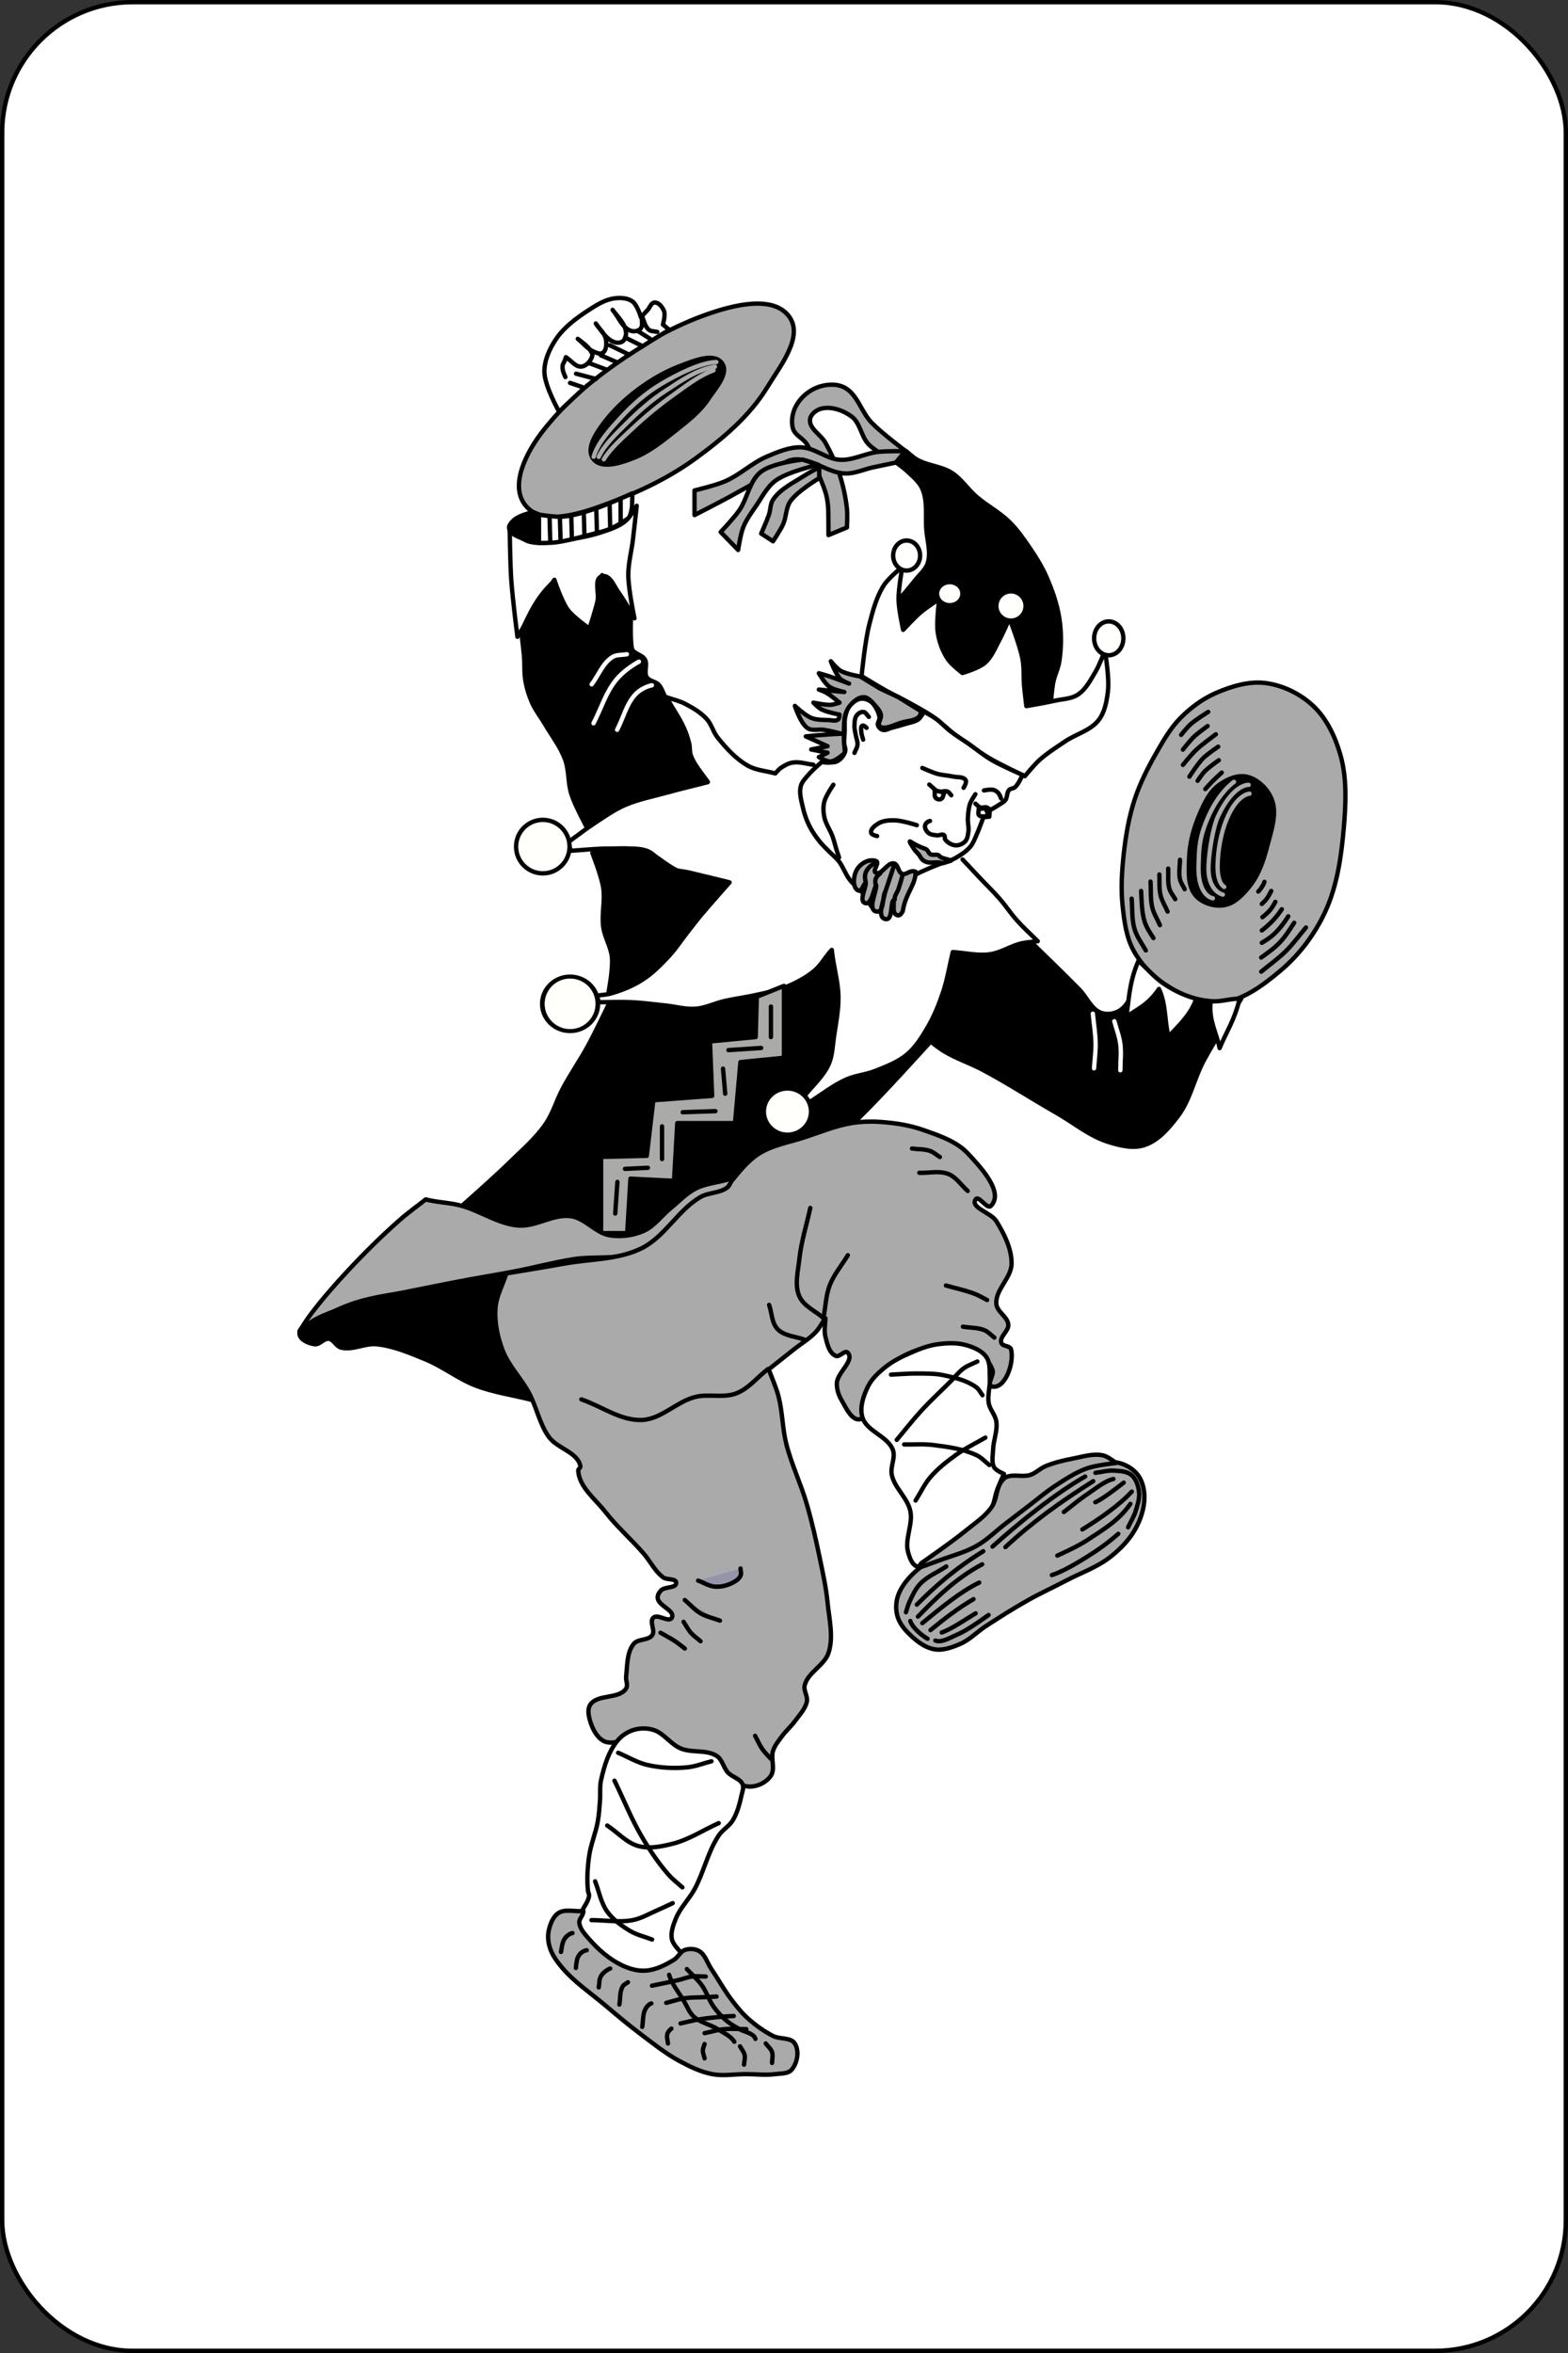 
<svg
   xmlns:dc="http://purl.org/dc/elements/1.1/"
   xmlns:cc="http://creativecommons.org/ns#"
   xmlns:rdf="http://www.w3.org/1999/02/22-rdf-syntax-ns#"
   xmlns:svg="http://www.w3.org/2000/svg"
   xmlns="http://www.w3.org/2000/svg"
   version="1.1"
   width="360"
   height="540"
   id="svg2999">
  <rect width="100%" height="100%" fill="#333333" stroke="none"/>
  <defs
     id="defs8" />
  <g
     transform="translate(0,-512.362)"
     id="layer1">
    <g
       id="g27852">
      <rect
         width="359"
         height="539"
         ry="29.944"
         x="0.5"
         y="512.862"
         id="rect6472"
         style="fill:#ffffff;stroke:#000000;stroke-width:1" />
      <g
         id="g3211" />
      <g
         id="g4207">
        <path
           d="m 139.75,230.5 c 0,0 -3.058,6.39 -4.75,9.5 -1.803,3.314 -3.967,6.425 -5.75,9.75 -1.444,2.693 -2.265,5.734 -4,8.25 -2.276,3.3 -5.391,5.94 -8.25,8.75 -3.618,3.556 -11.25,10.25 -11.25,10.25 0,0 8.669,3.453 13.25,4 4.475,0.534 9.065,-1.555 13.5,-0.75 2.24,0.406 4.01,2.345 6.25,2.75 2.875,0.519 6.016,0.528 8.75,-0.5 4.946,-1.86 7.843,-7.253 12.5,-9.75 2.555,-1.37 5.649,-1.471 8.25,-2.75 2.749,-1.351 4.894,-3.741 7.624,-5.129 2.171,-1.104 4.56,-1.717 6.867,-2.498 2.112,-0.715 4.268,-1.293 6.381,-2.002 C 191.346,259.624 195.75,258 195.75,258 c 0,0 2.683,-2.651 4,-4 1.688,-1.73 3.349,-3.485 5,-5.25 2.861,-3.058 8.5,-9.25 8.5,-9.25 L 212,237.75 c 0,0 -3.938,3.32 -6.164,4.586 -2.076,1.18 -4.47,1.701 -6.616,2.75 -2.227,1.088 -4.332,2.41 -6.47,3.664 -2.355,1.381 -7,4.25 -7,4.25 l -1.25,-1.75 c 0,0 3.094,-2.968 4.25,-4.75 1.692,-2.608 3.002,-5.511 3.811,-8.513 0.936,-3.475 1.354,-7.145 1.134,-10.737 -0.218,-3.557 -2.414,-10.414 -2.414,-10.414 0,0 -4.577,5.393 -7.591,7.104 -3.602,2.045 -7.968,2.266 -11.939,3.439 -2.338,0.691 -4.693,1.333 -7,2.121 -1.772,0.605 -3.394,1.753 -5.25,2 -3.321,0.441 -6.654,-0.833 -10,-1 -3.246,-0.162 -9.75,0 -9.75,0 z"
           transform="translate(0,512.362)"
           id="path32582"
           style="fill:#000000;fill-opacity:1;stroke:#000000;stroke-width:1;stroke-linecap:round;stroke-linejoin:round;stroke-miterlimit:4;stroke-opacity:1;stroke-dasharray:none;stroke-dashoffset:0" />
        <path
           d="m 236.369,215.846 c 0,0 7.697,7.44 11.447,11.26 1.728,1.76 2.75,4.593 5.091,5.37 1.438,0.477 3.263,0.13 4.48,-0.774 2.961,-2.201 4.95,-9.899 4.95,-9.899 0,0 3.412,4.022 5.657,5.303 2.559,1.46 5.569,2.058 8.485,2.475 2.1,0.3 4.25,0.175 6.364,0 0.714,-0.059 2.121,-0.354 2.121,-0.354 0,0 -6.029,9.354 -8.643,14.259 -2.18,4.09 -3.061,8.912 -5.852,12.611 -2.064,2.735 -4.519,5.663 -7.778,6.718 -2.589,0.837 -5.531,0.092 -8.132,-0.707 -4.388,-1.348 -8.035,-4.441 -12.021,-6.718 -5.687,-3.247 -11.185,-6.83 -16.971,-9.899 -2.887,-1.532 -6.047,-2.543 -8.839,-4.243 -1.807,-1.1 -5.066,-3.823 -5.066,-3.823 0,0 4.148,-6.648 5.42,-10.32 1.059,-3.058 1.768,-9.546 1.768,-9.546 0,0 6.457,0.845 9.662,0.487 2.703,-0.302 7.857,-2.2 7.857,-2.2 z"
           transform="translate(0,512.362)"
           id="path32475"
           style="fill:#000000;fill-opacity:1;stroke:#000000;stroke-width:1;stroke-linecap:round;stroke-linejoin:round;stroke-miterlimit:4;stroke-opacity:1;stroke-dasharray:none;stroke-dashoffset:0" />
        <path
           d="m 186.75,175.5 c -1.583,-0.167 -3.178,-0.755 -4.75,-0.5 -0.994,0.161 -1.922,0.676 -2.75,1.25 -0.484,0.336 -0.833,0.833 -1.25,1.25 -2.083,-0.583 -4.363,-0.693 -6.25,-1.75 -2.778,-1.556 -5.005,-4.018 -7,-6.5 -1.03,-1.281 -1.385,-3.043 -2.5,-4.25 -1.381,-1.494 -3.191,-2.57 -5,-3.5 -1.336,-0.687 -2.833,-1 -4.25,-1.5 1.5,2.75 3.392,5.32 4.5,8.25 0.665,1.759 0.517,3.769 1.25,5.5 0.893,2.107 2.5,3.833 3.75,5.75 -3.25,0.833 -6.516,1.605 -9.75,2.5 -3.1,0.858 -6.302,1.462 -9.25,2.75 -2.397,1.047 -4.562,2.568 -6.75,4 -2.148,1.406 -4.167,3 -6.25,4.5 0.167,0.667 0.333,1.333 0.5,2 2.833,-0.167 5.662,-0.503 8.5,-0.5 2.755,0.002 5.611,-0.292 8.25,0.5 3.039,0.912 5.302,3.576 8.25,4.75 1.99,0.793 4.172,0.977 6.25,1.5 1.588,0.399 3.167,0.833 4.75,1.25 -2.417,2.833 -4.916,5.598 -7.25,8.5 -2.162,2.689 -3.902,5.723 -6.25,8.25 -1.889,2.033 -3.904,4.018 -6.25,5.5 -2.146,1.355 -4.559,2.301 -7,3 -1.054,0.302 -2.167,0.333 -3.25,0.5 0.167,0.5 0.333,1 0.5,1.5 2.5,0 5.003,-0.121 7.5,0 2.592,0.125 5.168,0.487 7.75,0.75 2.335,0.238 4.66,0.933 7,0.75 2.237,-0.175 4.314,-1.245 6.5,-1.75 2.564,-0.592 5.186,-0.908 7.75,-1.5 2.186,-0.505 4.427,-0.89 6.5,-1.75 2.311,-0.958 4.585,-2.141 6.5,-3.75 1.58,-1.328 2.47,-3.167 3.97,-4.75 0.333,3.583 1.475,7.131 1.53,10.75 0.046,3.018 -0.548,6.016 -1,9 -0.33,2.181 -0.346,4.487 -1.25,6.5 -1.29,2.874 -3.833,5 -5.75,7.5 0.417,0.417 0.833,0.833 1.25,1.25 2.833,-1.75 5.46,-3.89 8.5,-5.25 2.142,-0.958 4.573,-1.124 6.75,-2 2.524,-1.016 5.168,-1.999 7.25,-3.75 2.003,-1.684 3.425,-3.994 4.75,-6.25 1.474,-2.51 2.569,-5.242 3.5,-8 1.015,-3.007 1.5,-6.167 2.25,-9.25 2.833,0.167 5.688,0.887 8.5,0.5 2.532,-0.348 4.762,-1.911 7.25,-2.5 1.227,-0.29 2.5,-0.333 3.75,-0.5 -1.583,-1.583 -3.257,-3.082 -4.75,-4.75 -1.423,-1.59 -2.597,-3.392 -4,-5 -1.511,-1.732 -3.172,-3.328 -4.75,-5 -1.254,-1.329 -2.5,-2.667 -3.75,-4"
           transform="translate(0,512.362)"
           id="path32461"
           style="fill:#ffffff;fill-opacity:1;stroke:#000000;stroke-width:1;stroke-linecap:round;stroke-linejoin:round;stroke-miterlimit:4;stroke-opacity:1;stroke-dasharray:none;stroke-dashoffset:0" />
        <path
           d="m 206.652,137.303 c 0,0 2.404,-2.79 3.536,-4.243 0.985,-1.265 2.367,-2.354 2.828,-3.889 0.746,-2.486 -0.17,-5.189 -0.354,-7.778 -0.217,-3.071 0.336,-6.366 -0.884,-9.192 -0.744,-1.725 -2.34,-2.958 -3.712,-4.243 -0.921,-0.862 -3.005,-2.298 -3.005,-2.298 l 3.005,-2.121 c 0,0 1.561,1.429 2.475,1.945 2.469,1.393 5.561,1.487 7.955,3.005 2.217,1.406 3.669,3.765 5.657,5.48 2.418,2.087 5.329,3.59 7.601,5.834 1.762,1.739 3.206,3.785 4.596,5.834 1.452,2.141 2.852,4.347 3.889,6.718 1.359,3.108 2.499,6.369 3.005,9.723 0.475,3.146 0.441,6.395 0,9.546 -0.238,1.699 -1.075,3.268 -1.414,4.95 -0.293,1.454 -0.53,4.419 -0.53,4.419 l -5.657,1.237 c 0,0 -0.538,-5.192 -0.884,-7.778 -0.308,-2.305 -0.406,-4.663 -1.061,-6.894 -0.49,-1.671 -2.121,-4.773 -2.121,-4.773 0,0 -1.067,3.829 -2.121,5.48 -1.279,2.002 -2.893,3.938 -4.95,5.127 -1.052,0.608 -3.536,0.884 -3.536,0.884 0,0 -3.36,-2.754 -4.419,-4.596 -1.07,-1.859 -1.535,-4.055 -1.768,-6.187 -0.212,-1.937 0.354,-5.834 0.354,-5.834 0,0 -2.091,1.178 -3.005,1.945 -1.789,1.5 -4.773,5.127 -4.773,5.127 0,0 -0.589,-2.932 -0.707,-4.419 -0.079,-0.999 0,-3.005 0,-3.005 z"
           transform="translate(0,512.362)"
           id="path32413"
           style="fill:#000000;fill-opacity:1;stroke:#000000;stroke-width:1;stroke-linecap:round;stroke-linejoin:round;stroke-miterlimit:4;stroke-opacity:1;stroke-dasharray:none;stroke-dashoffset:0" />
        <path
           d="m 290.5,156.75 c 4.032,0.502 8.04,2.467 11,5.25 3.126,2.938 5.075,7.124 6.25,11.25 1.512,5.309 1.257,11.041 0.791,16.541 -0.561,6.618 -1.502,13.431 -4.291,19.459 -2.372,5.128 -5.926,9.863 -10.25,13.5 -4.164,3.503 -9.069,7.159 -14.5,7.5 -4.342,0.272 -8.639,-2.074 -12.25,-4.5 -2.903,-1.95 -5.431,-4.662 -7.074,-7.75 -1.611,-3.028 -2.054,-6.59 -2.426,-10 -0.434,-3.977 -0.186,-8.023 0.25,-12 0.463,-4.224 1.178,-8.462 2.5,-12.5 1.23,-3.756 3.034,-7.321 5,-10.75 1.613,-2.814 3.253,-5.7 5.541,-8 2.356,-2.369 5.138,-4.436 8.209,-5.75 3.516,-1.504 7.455,-2.723 11.25,-2.25 z"
           transform="translate(0,512.362)"
           id="path3764"
           style="fill:#aaaaaa;fill-opacity:1;stroke:#000000;stroke-linecap:round;stroke-linejoin:round;stroke-opacity:1" />
        <path
           d="m 286.25,178.25 c 2.532,0.568 4.816,2.828 5.75,5.25 1.265,3.281 -0.125,7.095 -1,10.5 -0.836,3.254 -1.92,6.612 -4,9.25 -1.548,1.963 -3.53,4.114 -6,4.5 -2.265,0.354 -5.012,-0.505 -6.5,-2.25 -1.867,-2.189 -1.589,-5.624 -1.5,-8.5 0.109,-3.527 1.072,-7.055 2.48,-10.291 1.03,-2.367 2.204,-4.913 4.27,-6.459 1.815,-1.358 4.288,-2.496 6.5,-2 z"
           transform="translate(0,512.362)"
           id="path3766"
           style="fill:#000000;fill-opacity:1;stroke:#000000;stroke-width:1;stroke-linecap:round;stroke-linejoin:round;stroke-miterlimit:4;stroke-opacity:1;stroke-dasharray:none;stroke-dashoffset:0" />
        <path
           d="m 286.872,182.141 c 0,0 -2.976,0.103 -5.393,6.217 -1.201,3.037 -1.859,6.757 -1.926,10.224 -0.082,4.263 1.52,4.959 1.52,4.959"
           transform="translate(0,512.362)"
           id="path3768"
           style="fill:none;stroke:#aaaaaa;stroke-width:1;stroke-linecap:round;stroke-linejoin:round;stroke-miterlimit:4;stroke-opacity:1;stroke-dasharray:none;stroke-dashoffset:0" />
        <path
           d="m 286.684,692.485 c 0,0 -3.461,-0.321 -7.015,7.163 -1.052,2.215 -2.013,7.471 -2.196,11.306 -0.286,5.992 3.278,6.717 3.278,6.717"
           id="path3768-1"
           style="fill:none;stroke:#aaaaaa;stroke-width:1;stroke-linecap:round;stroke-linejoin:round;stroke-miterlimit:4;stroke-opacity:1;stroke-dasharray:none;stroke-dashoffset:0" />
        <path
           d="m 283.312,691.797 c 0,0 -3.425,2.32 -5.933,8.073 -2.162,4.957 -2.061,7.331 -2.196,10.942 -0.272,7.256 3.278,7.704 3.278,7.704"
           id="path3768-7"
           style="fill:none;stroke:#aaaaaa;stroke-width:1;stroke-linecap:round;stroke-linejoin:round;stroke-miterlimit:4;stroke-opacity:1;stroke-dasharray:none;stroke-dashoffset:0" />
        <path
           d="m 277.397,163.378 c 0,0 -2.823,1.742 -4.056,2.839 -0.811,0.722 -2.163,2.433 -2.163,2.433"
           transform="translate(0,512.362)"
           id="path3802"
           style="fill:none;stroke:#000000;stroke-width:1;stroke-linecap:round;stroke-linejoin:round;stroke-miterlimit:4;stroke-opacity:1;stroke-dasharray:none;stroke-dashoffset:0" />
        <path
           d="m 277.262,166.623 c 0,0 -2.156,1.525 -3.109,2.433 -0.948,0.904 -2.568,2.974 -2.568,2.974"
           transform="translate(0,512.362)"
           id="path3804"
           style="fill:none;stroke:#000000;stroke-width:1;stroke-linecap:round;stroke-linejoin:round;stroke-miterlimit:4;stroke-opacity:1;stroke-dasharray:none;stroke-dashoffset:0" />
        <path
           d="m 279.154,168.515 c 0,0 -3.178,2.302 -4.596,3.65 -1.088,1.034 -2.974,3.38 -2.974,3.38"
           transform="translate(0,512.362)"
           id="path3806"
           style="fill:none;stroke:#000000;stroke-width:1;stroke-linecap:round;stroke-linejoin:round;stroke-miterlimit:4;stroke-opacity:1;stroke-dasharray:none;stroke-dashoffset:0" />
        <path
           d="m 279.695,171.354 c 0,0 -2.479,1.649 -3.515,2.704 -1.219,1.241 -3.109,4.191 -3.109,4.191"
           transform="translate(0,512.362)"
           id="path3808"
           style="fill:none;stroke:#000000;stroke-width:1;stroke-linecap:round;stroke-linejoin:round;stroke-miterlimit:4;stroke-opacity:1;stroke-dasharray:none;stroke-dashoffset:0" />
        <path
           d="m 279.83,174.463 c 0,0 -2.282,1.58 -3.244,2.568 -0.629,0.646 -1.622,2.163 -1.622,2.163"
           transform="translate(0,512.362)"
           id="path3810"
           style="fill:none;stroke:#000000;stroke-width:1;stroke-linecap:round;stroke-linejoin:round;stroke-miterlimit:4;stroke-opacity:1;stroke-dasharray:none;stroke-dashoffset:0" />
        <path
           d="m 280.506,177.302 c 0,0 -1.559,1.414 -2.298,2.163 -0.515,0.522 -1.487,1.622 -1.487,1.622"
           transform="translate(0,512.362)"
           id="path3812"
           style="fill:none;stroke:#000000;stroke-width:1;stroke-linecap:round;stroke-linejoin:round;stroke-miterlimit:4;stroke-opacity:1;stroke-dasharray:none;stroke-dashoffset:0" />
        <path
           d="m 259.823,206.231 c 0.18,2.343 10e-4,4.774 0.676,7.03 0.526,1.757 1.667,3.244 2.568,4.867"
           transform="translate(0,512.362)"
           id="path3814"
           style="fill:none;stroke:#000000;stroke-width:1;stroke-linecap:round;stroke-linejoin:round;stroke-miterlimit:4;stroke-opacity:1;stroke-dasharray:none;stroke-dashoffset:0" />
        <path
           d="m 261.986,204.474 c 0.135,2.163 0.107,4.779 0.811,7.03 0.428,1.366 1.217,2.523 2.028,3.785"
           transform="translate(0,512.362)"
           id="path3816"
           style="fill:none;stroke:#000000;stroke-width:1;stroke-linecap:round;stroke-linejoin:round;stroke-miterlimit:4;stroke-opacity:1;stroke-dasharray:none;stroke-dashoffset:0" />
        <path
           d="m 264.149,202.311 c 0.135,1.983 -0.064,4.017 0.406,5.948 0.348,1.432 1.172,2.704 1.757,4.056"
           transform="translate(0,512.362)"
           id="path3818"
           style="fill:none;stroke:#000000;stroke-width:1;stroke-linecap:round;stroke-linejoin:round;stroke-miterlimit:4;stroke-opacity:1;stroke-dasharray:none;stroke-dashoffset:0" />
        <path
           d="m 266.177,200.689 c 0.09,1.577 -0.091,3.194 0.27,4.731 0.314,1.336 1.081,2.523 1.622,3.785"
           transform="translate(0,512.362)"
           id="path3820"
           style="fill:none;stroke:#000000;stroke-width:1;stroke-linecap:round;stroke-linejoin:round;stroke-miterlimit:4;stroke-opacity:1;stroke-dasharray:none;stroke-dashoffset:0" />
        <path
           d="m 268.204,199.337 c 0.09,1.532 -0.158,3.123 0.27,4.596 0.259,0.891 0.901,1.622 1.352,2.433"
           transform="translate(0,512.362)"
           id="path3822"
           style="fill:none;stroke:#000000;stroke-width:1;stroke-linecap:round;stroke-linejoin:round;stroke-miterlimit:4;stroke-opacity:1;stroke-dasharray:none;stroke-dashoffset:0" />
        <path
           d="m 270.908,197.309 c 0,1.487 -0.324,3.01 0,4.461 0.185,0.826 0.721,1.532 1.081,2.298"
           transform="translate(0,512.362)"
           id="path3824"
           style="fill:none;stroke:#000000;stroke-width:1;stroke-linecap:round;stroke-linejoin:round;stroke-miterlimit:4;stroke-opacity:1;stroke-dasharray:none;stroke-dashoffset:0" />
        <path
           d="m 299.837,212.855 c -1.532,1.802 -2.915,3.743 -4.596,5.407 -1.75,1.733 -3.785,3.154 -5.678,4.731"
           transform="translate(0,512.362)"
           id="path3826"
           style="fill:none;stroke:#000000;stroke-width:1;stroke-linecap:round;stroke-linejoin:round;stroke-miterlimit:4;stroke-opacity:1;stroke-dasharray:none;stroke-dashoffset:0" />
        <path
           d="m 297.134,211.774 c -1.036,1.577 -2.022,3.174 -3.312,4.529 -1.259,1.323 -2.771,2.366 -4.258,3.447"
           transform="translate(0,512.362)"
           id="path3828"
           style="fill:none;stroke:#000000;stroke-width:1;stroke-linecap:round;stroke-linejoin:round;stroke-miterlimit:4;stroke-opacity:1;stroke-dasharray:none;stroke-dashoffset:0" />
        <path
           d="m 295.782,210.287 c -1.036,1.622 -1.987,2.865 -3.244,4.056 -0.844,0.8 -1.848,1.442 -2.839,2.028"
           transform="translate(0,512.362)"
           id="path3830"
           style="fill:none;stroke:#000000;stroke-width:1;stroke-linecap:round;stroke-linejoin:round;stroke-miterlimit:4;stroke-opacity:1;stroke-dasharray:none;stroke-dashoffset:0" />
        <path
           d="m 294.295,208.665 c -0.676,0.991 -1.281,1.774 -2.028,2.568 -0.787,0.837 -1.712,1.667 -2.568,2.298"
           transform="translate(0,512.362)"
           id="path3832"
           style="fill:none;stroke:#000000;stroke-width:1;stroke-linecap:round;stroke-linejoin:round;stroke-miterlimit:4;stroke-opacity:1;stroke-dasharray:none;stroke-dashoffset:0" />
        <path
           d="m 292.808,206.975 c -0.451,0.856 -0.779,1.365 -1.284,1.96 -0.495,0.584 -1.329,1.284 -1.69,1.555"
           transform="translate(0,512.362)"
           id="path3834"
           style="fill:none;stroke:#000000;stroke-width:1;stroke-linecap:round;stroke-linejoin:round;stroke-miterlimit:4;stroke-opacity:1;stroke-dasharray:none;stroke-dashoffset:0" />
        <path
           d="m 291.862,204.474 c -0.36,0.676 -0.61,1.215 -1.014,1.757 -0.333,0.447 -0.789,0.901 -1.149,1.217"
           transform="translate(0,512.362)"
           id="path3836"
           style="fill:none;stroke:#000000;stroke-width:1;stroke-linecap:round;stroke-linejoin:round;stroke-miterlimit:4;stroke-opacity:1;stroke-dasharray:none;stroke-dashoffset:0" />
        <path
           d="m 290.307,202.379 c -0.135,0.496 -0.447,0.975 -0.744,1.419 -0.195,0.293 -0.315,0.451 -0.676,0.811"
           transform="translate(0,512.362)"
           id="path3838"
           style="fill:none;stroke:#000000;stroke-width:1;stroke-linecap:round;stroke-linejoin:round;stroke-miterlimit:4;stroke-opacity:1;stroke-dasharray:none;stroke-dashoffset:0" />
        <path
           d="m 181.246,72.737 c -3.646,-5.148 -12.965,-2.705 -18.915,-0.611 -7.454,2.623 -14.714,6.646 -21.234,11.317 -6.092,4.364 -11.885,9.642 -16.393,15.384 -3.932,5.01 -7.759,12.612 -4.052,17.182 3.973,4.898 13.005,1.754 18.915,-0.447 7.394,-2.754 14.013,-5.91 20.112,-10.34 6.256,-4.544 12.441,-9.736 16.467,-16.337 2.939,-4.82 8.364,-11.543 5.1,-16.149 z"
           transform="translate(0,512.362)"
           id="path31851"
           style="fill:#aaaaaa;fill-opacity:1;stroke:#000000;stroke-linecap:round;stroke-linejoin:round;stroke-opacity:1" />
        <path
           d="m 165.75,595.7 c -1.815,-2.483 -6.314,-0.57 -9.212,0.495 -3.63,1.333 -6.995,3.282 -10.073,5.574 -2.954,2.2 -5.699,4.812 -7.894,7.731 -1.915,2.546 -4.071,5.952 -2.331,8.198 1.881,2.428 6.334,0.892 9.212,-0.227 3.601,-1.4 6.626,-3.861 9.616,-6.24 2.747,-2.186 5.642,-4.388 7.572,-7.321 1.609,-2.444 4.837,-5.847 3.11,-8.209 z"
           id="path31851-8"
           style="fill:#000000;fill-opacity:1;stroke:#000000;stroke-width:1;stroke-linecap:round;stroke-linejoin:round;stroke-opacity:1" />
        <path
           d="m 163.818,597.348 c -3.328,1.218 -6.239,3.522 -9.153,5.594 -3.35,2.382 -6.535,5.011 -9.528,7.828 -2.319,2.182 -5.026,4.526 -6.5,6.998"
           id="path3768-6"
           style="fill:none;stroke:#aaaaaa;stroke-width:1;stroke-linecap:round;stroke-linejoin:round;stroke-miterlimit:4;stroke-opacity:1;stroke-dasharray:none;stroke-dashoffset:0" />
        <path
           d="m 164.147,596.523 c -4.196,0.643 -7.811,3.245 -11.34,5.533 -3.281,2.127 -6.24,4.754 -9.001,7.523 -2.337,2.344 -5.092,4.892 -6.344,7.638"
           id="path3768-1-5"
           style="fill:none;stroke:#aaaaaa;stroke-width:1;stroke-linecap:round;stroke-linejoin:round;stroke-miterlimit:4;stroke-opacity:1;stroke-dasharray:none;stroke-dashoffset:0" />
        <path
           d="m 164.462,595.457 c -3.393,0.059 -8.767,2.705 -12.673,5.028 -3.467,2.062 -6.569,4.776 -9.29,7.753 -2.448,2.678 -5.272,5.735 -6.198,8.948"
           id="path3768-7-0"
           style="fill:none;stroke:#aaaaaa;stroke-width:1;stroke-linecap:round;stroke-linejoin:round;stroke-miterlimit:4;stroke-opacity:1;stroke-dasharray:none;stroke-dashoffset:0" />
        <path
           d="m 197.813,155.157 c 0,0 0.771,-7.979 1.768,-11.844 0.801,-3.105 1.625,-6.317 3.359,-9.016 1.081,-1.683 4.243,-4.243 4.243,-4.243 0,0 -0.931,5.051 -0.884,7.601 0.043,2.325 1.061,6.894 1.061,6.894 0,0 2.601,-2.83 4.066,-4.066 1.325,-1.118 4.243,-3.005 4.243,-3.005 0,0 -0.767,5.216 -0.354,7.778 0.341,2.118 1.107,4.227 2.298,6.01 0.857,1.283 3.359,3.182 3.359,3.182 0,0 3.711,-1.072 5.127,-2.298 1.582,-1.37 2.356,-3.467 3.359,-5.303 0.872,-1.597 2.298,-4.95 2.298,-4.95 0,0 2.403,6.145 3.005,9.369 0.368,1.973 0.184,4.011 0.354,6.01 0.135,1.595 0.53,4.773 0.53,4.773 0,0 4.377,-0.745 6.541,-1.237 1.784,-0.406 3.782,-0.398 5.303,-1.414 1.853,-1.237 2.928,-3.388 4.066,-5.303 0.889,-1.497 2.121,-4.773 2.121,-4.773 0,0 1.058,6.139 0.707,9.192 -0.268,2.333 -0.691,4.855 -2.121,6.718 -1.872,2.437 -5.238,3.22 -7.778,4.95 -1.987,1.353 -4.045,2.635 -5.834,4.243 -1.241,1.115 -3.359,3.712 -3.359,3.712 0,0 -5.63,-2.663 -8.309,-4.243 -2.449,-1.445 -4.787,-3.079 -7.071,-4.773 -1.952,-1.447 -3.659,-3.214 -5.657,-4.596 -2.02,-1.397 -4.213,-2.527 -6.364,-3.712 -1.454,-0.802 -2.968,-1.491 -4.419,-2.298 -1.916,-1.066 -5.657,-3.359 -5.657,-3.359 z"
           transform="translate(0,512.362)"
           id="path32403"
           style="fill:#ffffff;fill-opacity:1;stroke:#000000;stroke-width:1;stroke-linecap:round;stroke-linejoin:round;stroke-miterlimit:4;stroke-opacity:1;stroke-dasharray:none;stroke-dashoffset:0" />
        <path
           d="m 212.309,126.961 c 0,1.904 -1.385,3.447 -3.094,3.447 -1.709,0 -3.094,-1.543 -3.094,-3.447 0,-1.904 1.385,-3.447 3.094,-3.447 1.709,0 3.094,1.543 3.094,3.447 z"
           transform="translate(-1.061,512.893)"
           id="path32405"
           style="fill:#fffffb;fill-opacity:1;stroke:#000000;stroke-width:1;stroke-linecap:round;stroke-linejoin:round;stroke-miterlimit:4;stroke-opacity:1;stroke-dashoffset:0" />
        <path
           d="m 220.971,136.242 c 0,1.464 -1.306,2.652 -2.917,2.652 -1.611,0 -2.917,-1.187 -2.917,-2.652 0,-1.464 1.306,-2.652 2.917,-2.652 1.611,0 2.917,1.187 2.917,2.652 z"
           transform="translate(0,512.362)"
           id="path32407"
           style="fill:#fffffb;fill-opacity:1;stroke:#000000;stroke-width:1;stroke-linecap:round;stroke-linejoin:round;stroke-miterlimit:4;stroke-opacity:1;stroke-dashoffset:0" />
        <path
           d="m 235.467,139.07 c 0,1.855 -1.504,3.359 -3.359,3.359 -1.855,0 -3.359,-1.504 -3.359,-3.359 0,-1.855 1.504,-3.359 3.359,-3.359 1.855,0 3.359,1.504 3.359,3.359 z"
           transform="translate(0,512.362)"
           id="path32409"
           style="fill:#fffffb;fill-opacity:1;stroke:#000000;stroke-width:1;stroke-linecap:round;stroke-linejoin:round;stroke-miterlimit:4;stroke-opacity:1;stroke-dashoffset:0" />
        <path
           d="m 257.917,146.495 c 0,2.148 -1.504,3.889 -3.359,3.889 -1.855,0 -3.359,-1.741 -3.359,-3.889 0,-2.148 1.504,-3.889 3.359,-3.889 1.855,0 3.359,1.741 3.359,3.889 z"
           transform="translate(0,512.362)"
           id="path32411"
           style="fill:#fffffb;fill-opacity:1;stroke:#000000;stroke-width:1;stroke-linecap:round;stroke-linejoin:round;stroke-miterlimit:4;stroke-opacity:1;stroke-dashoffset:0" />
        <path
           d="m 197.5,155.25 c 0,0 -3.15,-0.526 -4.5,-1.312 -0.904,-0.527 -2.25,-2.188 -2.25,-2.188 0,0 1.097,2.978 2.188,4.062 0.535,0.532 2,1.062 2,1.062 0,0 -2.943,-1.128 -4.438,-1.625 -0.826,-0.275 -2.5,-0.75 -2.5,-0.75 0,0 1.343,2.333 2.402,3.098 0.988,0.713 3.446,1.217 3.446,1.217 L 188,158.25 c 0,0 1.201,0.432 1.75,0.75 1.082,0.626 3,2.25 3,2.25 0,0 -1.314,0.459 -2,0.5 -1.341,0.081 -4,-0.5 -4,-0.5 0,0 1.075,1.133 1.75,1.5 1.298,0.705 4.25,1.25 4.25,1.25 0,0 -0.013,0.876 -0.315,1.12 -0.568,0.458 -1.456,0.154 -2.185,0.13 -1.343,-0.043 -2.751,-0.003 -4,-0.5 -1.44,-0.573 -3.75,-2.75 -3.75,-2.75 0,0 1.284,4.056 2.938,5.125 1.072,0.694 2.552,0.174 3.812,0.375 1.328,0.212 3.938,0.875 3.938,0.875 0,0 -3.794,0.218 -5.688,0.375 -0.835,0.069 -2.5,0.25 -2.5,0.25 l 5,2.25 -3.75,0.75 3.75,0.75 -2,1 c 0,0 1.78,1.099 2.75,1 1.265,-0.129 3.25,-2 3.25,-2 0,0 -0.326,-3.166 -0.25,-4.75 0.081,-1.683 -0.091,-3.54 0.75,-5 0.799,-1.387 2.15,-2.963 3.75,-3 1.133,-0.026 1.977,1.171 2.75,2 0.536,0.575 1.068,1.235 1.25,2 0.213,0.895 -0.932,2.132 -0.25,2.75 1.32,0.805 3.526,-0.551 5.25,-1 1.275,-0.332 2.791,-0.346 3.75,-1.25 0.327,-0.308 0.5,-1.25 0.5,-1.25 L 206.25,160 202,158 z"
           transform="translate(0,512.362)"
           id="path32415"
           style="fill:#aaaaaa;fill-opacity:1;stroke:#000000;stroke-width:1;stroke-linecap:round;stroke-linejoin:round;stroke-miterlimit:4;stroke-opacity:1;stroke-dasharray:none;stroke-dashoffset:0" />
        <path
           d="m 188.644,174.887 c 0,0 -2.071,1.788 -2.951,2.828 -0.705,0.833 -1.575,1.648 -1.845,2.705 -0.407,1.597 0.133,3.311 0.492,4.919 0.322,1.443 0.82,2.857 1.476,4.181 0.63,1.274 1.453,2.453 2.337,3.566 0.739,0.931 1.629,1.732 2.459,2.582 0.648,0.664 1.4,1.234 1.968,1.968 0.99,1.279 1.482,2.893 2.46,4.181 0.964,1.27 2.305,2.214 3.32,3.443 0.862,1.044 1.206,2.576 2.337,3.32 0.665,0.438 1.541,0.503 2.337,0.492 1.083,-0.015 2.325,-0.067 3.16,-0.757 0.957,-0.791 1.134,-2.22 1.533,-3.396 0.268,-0.79 0.147,-1.719 0.572,-2.437 0.432,-0.731 1.193,-1.223 1.892,-1.704 0.561,-0.386 1.202,-0.641 1.819,-0.929 1.084,-0.506 2.192,-0.959 3.303,-1.403 1.301,-0.52 2.708,-0.799 3.935,-1.476 1.307,-0.72 2.603,-1.566 3.566,-2.705 0.628,-0.742 0.95,-1.698 1.353,-2.582 0.613,-1.345 1.616,-4.131 1.616,-4.131 l 1.353,-0.123 0.123,-1.476 c 0,0 1.671,-0.935 2.459,-1.476 0.386,-0.264 0.831,-0.484 1.107,-0.861 0.49,-0.67 0.296,-1.728 0.861,-2.337 0.337,-0.363 0.982,-0.286 1.353,-0.615 0.826,-0.732 1.722,-2.828 1.722,-2.828 0,0 -4.857,-2.105 -7.133,-3.443 -1.902,-1.119 -3.6,-2.552 -5.411,-3.812 -1.307,-0.909 -2.673,-1.735 -3.935,-2.705 -1.198,-0.921 -2.214,-2.072 -3.443,-2.951 -0.852,-0.61 -2.705,-1.599 -2.705,-1.599 0,0 -0.667,1.296 -1.23,1.722 -0.868,0.657 -2.037,0.775 -3.074,1.107 -1.014,0.324 -2.044,0.595 -3.074,0.861 -0.693,0.179 -1.402,0.688 -2.091,0.492 -0.502,-0.143 -0.963,-0.605 -1.107,-1.107 -0.151,-0.526 0.395,-1.052 0.369,-1.599 -0.037,-0.777 -0.355,-1.537 -0.738,-2.214 -0.372,-0.658 -0.828,-1.333 -1.476,-1.722 -0.648,-0.389 -1.472,-0.639 -2.214,-0.492 -0.982,0.195 -1.838,0.937 -2.459,1.722 -0.549,0.692 -0.801,1.596 -0.984,2.459 -0.23,1.083 -0.077,2.214 -0.123,3.32 -0.037,0.902 -0.162,1.804 -0.123,2.705 0.027,0.62 0.408,1.246 0.246,1.845 -0.244,0.902 -0.921,1.731 -1.722,2.214 -0.606,0.365 -1.384,0.334 -2.091,0.369 -0.534,0.026 -1.599,-0.123 -1.599,-0.123 z"
           transform="translate(0,512.362)"
           id="path32417"
           style="fill:#ffffff;fill-opacity:1;stroke:#000000;stroke-width:1;stroke-linecap:round;stroke-linejoin:round;stroke-miterlimit:4;stroke-opacity:1;stroke-dasharray:none;stroke-dashoffset:0" />
        <path
           d="m 211.763,176.24 c 0,0 2.256,1.021 3.443,1.353 1.162,0.325 2.391,0.343 3.566,0.615 0.998,0.231 2.456,-0.036 2.951,0.861 0.288,0.523 -0.492,1.722 -0.492,1.722"
           transform="translate(0,512.362)"
           id="path32419"
           style="fill:none;stroke:#000000;stroke-width:1;stroke-linecap:round;stroke-linejoin:round;stroke-miterlimit:4;stroke-opacity:1;stroke-dasharray:none;stroke-dashoffset:0" />
        <path
           d="m 213.362,180.052 c 0.697,0.533 1.26,1.317 2.091,1.599 0.66,0.223 1.447,-0.267 2.091,0 0.375,0.155 0.574,0.574 0.861,0.861"
           transform="translate(0,512.362)"
           id="path32421"
           style="fill:none;stroke:#000000;stroke-width:1;stroke-linecap:round;stroke-linejoin:round;stroke-miterlimit:4;stroke-opacity:1;stroke-dasharray:none;stroke-dashoffset:0" />
        <path
           d="m 214.592,181.396 c 0.082,0.492 -0.154,1.307 0.246,1.731 0.287,0.304 0.854,0.43 1.23,0.246 0.496,-0.243 0.492,-1.075 0.738,-1.485 z"
           transform="translate(0,512.362)"
           id="path32423"
           style="fill:#ffffff;fill-opacity:1;stroke:#000000;stroke-width:1;stroke-linecap:round;stroke-linejoin:round;stroke-miterlimit:4;stroke-opacity:1;stroke-dasharray:none;stroke-dashoffset:0" />
        <path
           d="m 223.938,182.265 c 0,0 -0.959,1.414 -1.23,2.214 -0.359,1.06 -0.432,2.203 -0.492,3.32 -0.055,1.024 0.267,2.059 0.123,3.074 -0.109,0.77 -0.208,1.644 -0.738,2.214 -0.542,0.582 -1.41,0.958 -2.204,0.915 -0.89,-0.048 -1.785,-0.591 -2.346,-1.284 -0.237,-0.294 -0.016,-0.867 -0.324,-1.086 -0.429,-0.304 -1.052,0.138 -1.574,0.077 -0.702,-0.082 -1.506,-0.124 -2.037,-0.59 -0.456,-0.4 -0.852,-1.074 -0.728,-1.668 0.104,-0.502 0.575,-0.92 1.127,-1.048"
           transform="translate(0,512.362)"
           id="path32425"
           style="fill:none;stroke:#000000;stroke-width:1;stroke-linecap:round;stroke-linejoin:round;stroke-miterlimit:4;stroke-opacity:1;stroke-dasharray:none;stroke-dashoffset:0" />
        <path
           d="m 225.905,181.405 c 0,0 1.501,-0.317 2.214,-0.123 0.428,0.117 0.813,0.405 1.107,0.738 0.303,0.344 0.615,1.23 0.615,1.23"
           transform="translate(0,512.362)"
           id="path32427"
           style="fill:none;stroke:#000000;stroke-width:1;stroke-linecap:round;stroke-linejoin:round;stroke-miterlimit:4;stroke-opacity:1;stroke-dasharray:none;stroke-dashoffset:0" />
        <path
           d="m 223.959,696.799 c 0.369,0.287 0.665,0.709 1.107,0.861 0.465,0.16 1.005,-0.143 1.476,0 0.283,0.086 0.492,0.328 0.738,0.492"
           id="path32429"
           style="fill:none;stroke:#000000;stroke-width:1;stroke-linecap:round;stroke-linejoin:round;stroke-miterlimit:4;stroke-opacity:1;stroke-dasharray:none;stroke-dashoffset:0" />
        <path
           d="m 224.691,698.037 c 0.038,0.481 -0.244,1.111 0.114,1.444 0.541,0.504 1.75,0.099 2.242,0.062 l -0.803,-1.678 z"
           id="path32431"
           style="fill:#ffffff;fill-opacity:1;stroke:#000000;stroke-width:1;stroke-linecap:round;stroke-linejoin:round;stroke-miterlimit:4;stroke-opacity:1;stroke-dasharray:none;stroke-dashoffset:0" />
        <path
           d="m 212.636,710.166 c -1.178,-0.414 -1.252,-1.23 -1.847,-1.873 -0.321,-0.347 -0.675,-0.676 -0.929,-1.071 -0.332,-0.516 -1.461,-2.174 -0.758,-1.669 1.056,0.668 2.06,1.178 3.394,1.64 0.539,0.187 0.655,0.955 1.154,1.224 0.594,0.321 1.622,-0.17 2.008,0.371 0.455,0.636 2.053,0.69 2.657,1.112 -0.646,0.187 -0.677,0.219 -1.938,0.586 -0.912,-0.483 -2.565,0.093 -3.741,-0.321 z"
           id="path32433"
           style="fill:#aaaaaa;fill-opacity:1;stroke:#000000;stroke-width:1;stroke-linecap:round;stroke-linejoin:round;stroke-miterlimit:4;stroke-opacity:1;stroke-dasharray:none;stroke-dashoffset:0" />
        <path
           d="m 191.335,180.094 c 0,0 -1.728,2.479 -2.087,3.913 -0.281,1.125 -0.23,2.342 0,3.478 0.325,1.604 1.36,2.981 1.913,4.522 0.378,1.053 0.62,2.15 0.957,3.217 0.165,0.525 0.522,1.565 0.522,1.565"
           transform="translate(0,512.362)"
           id="path32435"
           style="fill:none;stroke:#000000;stroke-width:1;stroke-linecap:round;stroke-linejoin:round;stroke-miterlimit:4;stroke-opacity:1;stroke-dasharray:none;stroke-dashoffset:0" />
        <path
           d="m 199.478,164.522 c -0.406,-0.377 -0.669,-1.052 -1.217,-1.13 -0.577,-0.083 -1.208,0.321 -1.565,0.783 -0.508,0.656 -0.49,1.605 -0.522,2.435 -0.024,0.643 0.161,1.277 0.261,1.913 0.128,0.814 0.512,1.614 0.435,2.435 -0.061,0.649 -0.464,1.217 -0.696,1.826"
           transform="translate(0,512.362)"
           id="path32437"
           style="fill:none;stroke:#000000;stroke-width:1;stroke-linecap:round;stroke-linejoin:round;stroke-miterlimit:4;stroke-opacity:1;stroke-dasharray:none;stroke-dashoffset:0" />
        <path
           d="m 198.957,167.043 c 0,0 -0.628,-0.677 -0.957,-0.522 -0.426,0.202 -0.272,0.92 -0.261,1.391 0.015,0.626 0.435,1.826 0.435,1.826"
           transform="translate(0,512.362)"
           id="path32439"
           style="fill:none;stroke:#000000;stroke-width:1;stroke-linecap:round;stroke-linejoin:round;stroke-miterlimit:4;stroke-opacity:1;stroke-dasharray:none;stroke-dashoffset:0" />
        <path
           d="m 210.5,189.375 c 0,0 -3.46,-1.119 -5.25,-1.125 -1.234,-0.004 -2.58,0.093 -3.625,0.75 -0.755,0.474 -1.81,1.253 -1.625,2.125 0.108,0.511 1.375,0.75 1.375,0.75"
           transform="translate(0,512.362)"
           id="path32441"
           style="fill:none;stroke:#000000;stroke-width:1;stroke-linecap:round;stroke-linejoin:round;stroke-miterlimit:4;stroke-opacity:1;stroke-dasharray:none;stroke-dashoffset:0" />
        <g
           transform="translate(2.557,-0.31)"
           id="g3215">
          <path
             d="m 198.517,710.244 c 1.076,0.335 -0.811,2.192 -0.06,2.67 1.332,0.849 2.709,-2.452 4.248,-2.097 0.981,0.226 0.915,2.014 1.85,2.385 0.973,0.386 1.675,-0.958 3.1,-0.487 0.083,2.967 -2.365,5.05 -2.921,9.007 -0.441,0.839 -0.81,1.174 -1.324,0.98 -1.117,-0.42 -0.706,-1.819 -0.761,-3.497 -0.883,0.606 -0.122,4.659 -1.87,4.399 -2.261,-0.336 -0.183,-4.912 -0.183,-6.077 -0.552,0.979 -0.154,4.622 -1.884,4.351 -2.239,-0.35 0.008,-4.491 -0.102,-6.028 -0.607,0.792 -1.014,4.54 -2.546,4.074 -1.478,-0.45 0.207,-3.467 0.152,-4.632 -0.607,0.373 -0.88,2.03 -1.642,1.771 -1.5,-0.51 -1.223,-3.356 -0.44,-4.733 0.8,-1.407 2.636,-2.629 4.383,-2.086 z"
             id="path32443"
             style="fill:#aaaaaa;fill-opacity:1;stroke:#000000;stroke-width:1;stroke-linecap:round;stroke-linejoin:round;stroke-miterlimit:4;stroke-opacity:1;stroke-dasharray:none;stroke-dashoffset:0" />
          <path
             d="m 198.427,710.643 c -2.862,1.654 -2.455,3.423 -2.236,4.391"
             id="path32445"
             style="fill:none;stroke:#000000;stroke-width:1;stroke-linecap:round;stroke-linejoin:round;stroke-miterlimit:4;stroke-opacity:1;stroke-dasharray:none;stroke-dashoffset:0" />
          <path
             d="m 199.535,713.118 c -1.274,0.917 -1.218,1.76 -1.037,2.596"
             id="path32447"
             style="fill:none;stroke:#000000;stroke-width:1;stroke-linecap:round;stroke-linejoin:round;stroke-miterlimit:4;stroke-opacity:1;stroke-dasharray:none;stroke-dashoffset:0" />
          <path
             d="m 202.628,711.537 -1.978,5.938"
             id="path32449"
             style="fill:none;stroke:#000000;stroke-width:1;stroke-linecap:round;stroke-linejoin:round;stroke-miterlimit:4;stroke-opacity:1;stroke-dasharray:none;stroke-dashoffset:0" />
          <path
             d="m 204.653,713.368 c -0.056,0.625 -0.56,2.179 -0.9,3.251 -0.265,0.837 -1.056,1.729 -0.889,2.479"
             id="path32451"
             style="fill:none;stroke:#000000;stroke-width:1;stroke-linecap:round;stroke-linejoin:round;stroke-miterlimit:4;stroke-opacity:1;stroke-dasharray:none;stroke-dashoffset:0" />
        </g>
        <path
           d="m 117.026,121.393 c 0,0 2.757,2.441 4.473,2.903 2.774,0.747 5.761,-0.05 8.609,-0.428 2.75,-0.365 5.503,-0.881 8.132,-1.768 1.848,-0.624 3.792,-1.242 5.303,-2.475 1.144,-0.933 2.641,-3.555 2.641,-3.555 0,0 -0.558,5.201 -0.873,7.798 -0.329,2.714 -1.077,5.398 -1.061,8.132 0.02,3.333 1.414,9.899 1.414,9.899 0,0 -2.589,-4.649 -4.243,-6.718 -0.937,-1.172 -3.182,-3.182 -3.182,-3.182 0,0 -0.58,4.268 -1.061,6.364 -0.467,2.035 -1.768,6.01 -1.768,6.01 0,0 -3.648,-2.503 -4.95,-4.243 -1.549,-2.069 -3.182,-7.071 -3.182,-7.071 0,0 -2.855,4.225 -4.243,6.364 -1.442,2.222 -4.243,6.718 -4.243,6.718 0,0 -1.112,-8.706 -1.414,-13.081 -0.268,-3.882 -0.354,-11.667 -0.354,-11.667 z"
           transform="translate(0,512.362)"
           id="path32459"
           style="fill:#ffffff;fill-opacity:1;stroke:#000000;stroke-width:1;stroke-linecap:round;stroke-linejoin:round;stroke-miterlimit:4;stroke-opacity:1;stroke-dasharray:none;stroke-dashoffset:0" />
        <path
           d="m 130.769,194.294 c 0,3.392 -2.749,6.141 -6.141,6.141 -3.392,0 -6.141,-2.749 -6.141,-6.141 0,-3.392 2.749,-6.141 6.141,-6.141 3.392,0 6.141,2.749 6.141,6.141 z"
           transform="translate(0,512.362)"
           id="path32463"
           style="fill:#fffffb;fill-opacity:1;stroke:#000000;stroke-width:1;stroke-linecap:round;stroke-linejoin:round;stroke-miterlimit:4;stroke-opacity:1;stroke-dashoffset:0" />
        <path
           d="m 137.271,230.297 c 0,3.99 -2.857,7.225 -6.382,7.225 -3.525,0 -6.382,-3.235 -6.382,-7.225 0,-3.99 2.857,-7.225 6.382,-7.225 3.525,0 6.382,3.235 6.382,7.225 z"
           transform="matrix(1,0,0,0.867,0,543.069)"
           id="path32465"
           style="fill:#fffffb;fill-opacity:1;stroke:#000000;stroke-width:1.074;stroke-linecap:round;stroke-linejoin:round;stroke-miterlimit:4;stroke-opacity:1;stroke-dashoffset:0" />
        <path
           d="m 185.436,254.139 c 0,2.926 -2.372,5.298 -5.298,5.298 -2.926,0 -5.298,-2.372 -5.298,-5.298 0,-2.926 2.372,-5.298 5.298,-5.298 2.926,0 5.298,2.372 5.298,5.298 z"
           transform="matrix(1.023,0,0,1,-3.492,513.325)"
           id="path32467"
           style="fill:#fffffb;fill-opacity:1;stroke:#000000;stroke-width:0.989;stroke-linecap:round;stroke-linejoin:round;stroke-miterlimit:4;stroke-opacity:1;stroke-dashoffset:0" />
        <path
           d="m 128.36,94.471 c 0,0 -3.352,-5.901 -3.372,-9.151 -0.016,-2.641 1.175,-5.275 2.649,-7.466 1.873,-2.783 4.705,-4.863 7.518,-6.69 1.831,-1.19 3.801,-2.429 5.968,-2.702 1.375,-0.173 2.972,-0.091 4.094,0.722 1.105,0.802 1.927,3.612 1.927,3.612 0,0 1.028,-1.094 1.539,-1.644 0.533,-0.574 0.81,-1.688 1.592,-1.727 0.965,-0.048 1.806,1.03 2.167,1.927 0.392,0.971 -0.241,3.131 -0.241,3.131 l 1.445,1.204 c 0,0 -7.483,4.508 -11.078,6.984 -2.645,1.821 -5.241,3.723 -7.706,5.78 -2.268,1.892 -6.502,6.021 -6.502,6.021 z"
           transform="translate(0,512.362)"
           id="path32469"
           style="fill:#ffffff;fill-opacity:1;stroke:#000000;stroke-width:1;stroke-linecap:round;stroke-linejoin:round;stroke-miterlimit:4;stroke-opacity:1;stroke-dasharray:none;stroke-dashoffset:0" />
        <path
           d="m 129.809,86.536 c -0.462,-0.995 -0.692,-1.636 -0.651,-2.495 0.035,-0.737 0.407,-0.67 0.757,-2.081 1.445,0.963 2.248,2.333 3.65,2.156 1.126,-0.143 2.1,-1.316 2.408,-2.408 0.093,-0.33 -0.07,-0.703 -0.241,-1.001 -0.709,-1.232 -2.038,-2.144 -3.082,-2.946 1.204,0.963 2.224,2.32 3.661,2.939 0.64,0.276 1.496,0.681 2.07,0.286 0.882,-0.608 0.905,-2.075 0.722,-3.131 -0.244,-1.409 -1.592,-2.408 -2.314,-3.612 1.204,1.525 2.303,3.531 4.151,4.233 0.63,0.239 1.479,0.267 2.017,-0.139 0.597,-0.451 0.836,-1.366 0.764,-2.111 -0.193,-1.98 -1.954,-3.589 -3.078,-5.114 1.365,1.606 2.207,4.154 4.241,4.817 0.704,0.229 1.672,0.068 2.167,-0.482 0.649,-0.72 0.174,-1.927 0.335,-2.89 0.482,1.044 0.676,2.401 1.592,3.131 0.518,0.412 1.284,0.321 1.927,0.482"
           transform="translate(0,512.362)"
           id="path32471"
           style="fill:none;stroke:#000000;stroke-width:1;stroke-linecap:round;stroke-linejoin:round;stroke-miterlimit:4;stroke-opacity:1;stroke-dasharray:none;stroke-dashoffset:0" />
        <path
           d="m 261.38,220.521 c -2.263,5.061 -2.209,9.737 -2.828,12.919 2.217,-1.774 4.891,-2.542 7.541,-6.48 1.675,3.653 1.245,7.307 2.188,10.96 2.313,-2.532 4.991,-4.88 6.297,-8.51 1.119,0.223 2.238,0.446 3.357,0.67 -0.405,4.219 1.386,6.974 2.08,10.461 1.532,-3.771 3.339,-6.17 4.596,-11.314 -2.003,-0.116 -4.062,0.671 -6.102,0.566 -1.885,-0.098 -3.771,-0.48 -5.553,-1.102 -2.123,-0.741 -4.151,-1.807 -5.998,-3.09 -2.065,-1.435 -3.841,-3.569 -5.578,-5.079 z"
           transform="translate(0,512.362)"
           id="path32473"
           style="fill:#ffffff;fill-opacity:1;stroke:#000000;stroke-width:1;stroke-linecap:round;stroke-linejoin:round;stroke-miterlimit:4;stroke-opacity:1;stroke-dasharray:none;stroke-dashoffset:0" />
        <path
           d="m 250.906,232.635 c 0.214,2.288 0.608,4.566 0.641,6.863 0.027,1.895 -0.244,3.782 -0.366,5.673"
           transform="translate(0,512.362)"
           id="path32477"
           style="fill:#aa0000;fill-opacity:0.295;stroke:#ffffff;stroke-width:1;stroke-linecap:round;stroke-linejoin:round;stroke-miterlimit:4;stroke-opacity:1;stroke-dasharray:none;stroke-dashoffset:0" />
        <path
           d="m 255.848,234.374 c 0.458,1.739 1.142,3.433 1.373,5.216 0.258,1.996 0,4.026 0,6.039"
           transform="translate(0,512.362)"
           id="path32479"
           style="fill:#aa0000;fill-opacity:0.295;stroke:#ffffff;stroke-width:1;stroke-linecap:round;stroke-linejoin:round;stroke-miterlimit:4;stroke-opacity:1;stroke-dasharray:none;stroke-dashoffset:0" />
        <path
           d="m 122.329,117.504 c 0,0 -3.09,0.758 -4.243,1.768 -0.591,0.518 -1.343,1.269 -1.186,2.039 0.258,1.263 1.931,1.768 3.099,2.314 1.144,0.535 3.688,0.875 3.688,0.875 l 0.062,-6.438 z"
           transform="translate(0,512.362)"
           id="path32481"
           style="fill:#000000;fill-opacity:1;stroke:#000000;stroke-width:1;stroke-linecap:round;stroke-linejoin:round;stroke-miterlimit:4;stroke-opacity:1;stroke-dasharray:none;stroke-dashoffset:0" />
        <path
           d="m 123.744,118.105 0,6.502 c 0,0 2.491,0.032 3.723,-0.125 2.811,-0.358 5.553,-1.146 8.298,-1.852 1.427,-0.367 2.883,-0.67 4.243,-1.237 1.12,-0.467 2.164,-1.108 3.182,-1.768 0.436,-0.282 0.954,-0.505 1.246,-0.934 0.479,-0.705 0.675,-2.466 0.675,-2.466 l 0.073,-3.005 c 0,0 -5.727,2.606 -8.712,3.577 -2.365,0.769 -4.769,1.574 -7.248,1.768 -1.828,0.143 -5.48,-0.459 -5.48,-0.459 z"
           transform="translate(0,512.362)"
           id="path32483"
           style="fill:#ffffff;fill-opacity:1;stroke:#000000;stroke-width:1;stroke-linecap:round;stroke-linejoin:round;stroke-miterlimit:4;stroke-opacity:1;stroke-dasharray:none;stroke-dashoffset:0" />
        <path
           d="m 131.156,630.643 0.148,5.438"
           id="path32485-2"
           style="fill:#ffaaaa;fill-opacity:1;stroke:#000000;stroke-width:1;stroke-linecap:round;stroke-linejoin:round;stroke-miterlimit:4;stroke-opacity:1;stroke-dasharray:none;stroke-dashoffset:0" />
        <path
           d="m 134.031,629.956 0.148,5.125"
           id="path32485-6"
           style="fill:#ffaaaa;fill-opacity:1;stroke:#000000;stroke-width:1;stroke-linecap:round;stroke-linejoin:round;stroke-miterlimit:4;stroke-opacity:1;stroke-dasharray:none;stroke-dashoffset:0" />
        <path
           d="m 136.905,629.206 0.148,5.438"
           id="path32485-24"
           style="fill:#ffaaaa;fill-opacity:1;stroke:#000000;stroke-width:1;stroke-linecap:round;stroke-linejoin:round;stroke-miterlimit:4;stroke-opacity:1;stroke-dasharray:none;stroke-dashoffset:0" />
        <path
           d="m 139.967,628.331 0.148,5.438"
           id="path32485-5"
           style="fill:#ffaaaa;fill-opacity:1;stroke:#000000;stroke-width:1;stroke-linecap:round;stroke-linejoin:round;stroke-miterlimit:4;stroke-opacity:1;stroke-dasharray:none;stroke-dashoffset:0" />
        <path
           d="m 142.483,627.091 0.016,4.99"
           id="path32485-00"
           style="fill:#ffaaaa;fill-opacity:1;stroke:#000000;stroke-width:1;stroke-linecap:round;stroke-linejoin:round;stroke-miterlimit:4;stroke-opacity:1;stroke-dasharray:none;stroke-dashoffset:0" />
        <path
           d="m 144.869,141.369 c 0,0 -0.2,5.04 0.177,7.336 0.217,1.324 2.438,1.496 3.056,2.709 0.61,1.196 -0.315,2.867 0.391,4.009 0.566,0.916 2.001,0.931 2.737,1.717 0.723,0.772 0.978,1.875 1.506,2.791 1.209,2.097 2.733,4.015 3.801,6.187 0.695,1.414 1.289,2.893 1.679,4.419 0.266,1.037 0.06,2.182 0.442,3.182 0.81,2.122 3.801,5.657 3.801,5.657 0,0 -5.553,1.361 -8.309,2.121 -3.496,0.964 -7.057,1.762 -10.43,3.094 -1.838,0.726 -3.624,1.609 -5.303,2.652 -1.287,0.799 -3.624,2.74 -3.624,2.74 0,0 -2.76,-5.052 -3.624,-7.778 -0.805,-2.54 -0.509,-5.361 -1.414,-7.867 -1.036,-2.866 -2.969,-5.324 -4.508,-7.955 -1.008,-1.723 -2.277,-3.305 -3.094,-5.127 -0.694,-1.548 -1.199,-3.193 -1.503,-4.861 -0.353,-1.946 -0.184,-3.952 -0.354,-5.922 -0.158,-1.831 -0.619,-5.48 -0.619,-5.48 1.864,-3.973 3.542,-7.969 7.601,-11.667 0,0 1.455,4.493 2.828,6.364 1.371,1.868 5.215,4.596 5.215,4.596 0,0 1.364,-4.15 1.856,-6.276 0.438,-1.892 -0.887,-5.182 0.972,-5.745 2.015,-0.61 3.106,2.885 4.331,4.596 0.99,1.382 2.386,4.508 2.386,4.508 z"
           transform="translate(0,512.362)"
           id="path32572"
           style="fill:#000000;fill-opacity:1;stroke:#000000;stroke-width:1;stroke-linecap:round;stroke-linejoin:round;stroke-miterlimit:4;stroke-opacity:1;stroke-dasharray:none;stroke-dashoffset:0" />
        <path
           d="m 143.922,150.145 c -1.099,0.213 -2.346,0.048 -3.298,0.638 -2.236,1.387 -3.191,4.184 -4.787,6.276"
           transform="translate(0,512.362)"
           id="path32574"
           style="fill:none;stroke:#ffffff;stroke-width:1;stroke-linecap:round;stroke-linejoin:round;stroke-miterlimit:4;stroke-opacity:1;stroke-dasharray:none;stroke-dashoffset:0" />
        <path
           d="m 146.688,151.847 c -1.737,0.957 -3.8,2.435 -5.212,4.149 -2.391,2.9 -3.475,6.666 -5.212,9.999"
           transform="translate(0,512.362)"
           id="path32576"
           style="fill:none;stroke:#ffffff;stroke-width:1;stroke-linecap:round;stroke-linejoin:round;stroke-miterlimit:4;stroke-opacity:1;stroke-dasharray:none;stroke-dashoffset:0" />
        <path
           d="m 149.666,157.272 c -1.135,0.213 -2.654,0.949 -3.617,1.915 -2.206,2.213 -2.908,5.531 -4.361,8.297"
           transform="translate(0,512.362)"
           id="path32578"
           style="fill:none;stroke:#ffffff;stroke-width:1;stroke-linecap:round;stroke-linejoin:round;stroke-miterlimit:4;stroke-opacity:1;stroke-dasharray:none;stroke-dashoffset:0" />
        <path
           d="m 136,195.75 c 0,0 2.079,5.238 2.5,8 0.453,2.966 -0.416,6.029 0,9 0.337,2.403 1.78,4.583 2,7 0.236,2.585 -0.75,7.75 -0.75,7.75 0,0 5.969,-1.579 8.5,-3.25 3,-1.981 5.124,-5.052 7.5,-7.75 1.763,-2.002 3.29,-4.202 5,-6.25 2.196,-2.63 6.75,-7.75 6.75,-7.75 0,0 -6.159,-1.531 -9.25,-2.25 -1.497,-0.348 -3.106,-0.353 -4.5,-1 -1.995,-0.927 -3.178,-3.261 -5.25,-4 -2.277,-0.813 -4.835,-0.38 -7.25,-0.25 -1.765,0.095 -5.25,0.75 -5.25,0.75 z"
           transform="translate(0,512.362)"
           id="path32580"
           style="fill:#000000;fill-opacity:1;stroke:#000000;stroke-width:1;stroke-linecap:round;stroke-linejoin:round;stroke-miterlimit:4;stroke-opacity:1;stroke-dasharray:none;stroke-dashoffset:0" />
        <path
           d="m 173.75,228.75 -0.25,9.25 -10.5,1 0.5,12.5 -13.5,1 -1.5,12.75 -10.5,0.25 0,17.5 6,0 0.75,-12.5 10,0.5 0.75,-13.25 13.25,0 1.25,-14 10,-1 0,-16.5 z"
           transform="translate(0,512.362)"
           id="path32584"
           style="fill:#aaaaa8;fill-opacity:1;stroke:#000000;stroke-width:1;stroke-linecap:round;stroke-linejoin:round;stroke-miterlimit:4;stroke-opacity:1;stroke-dasharray:none;stroke-dashoffset:0" />
        <path
           d="m 177,231 0,7"
           transform="translate(0,512.362)"
           id="path32586"
           style="fill:#aa0000;fill-opacity:0.288;stroke:#000000;stroke-width:1;stroke-linecap:round;stroke-linejoin:round;stroke-miterlimit:4;stroke-opacity:1;stroke-dasharray:none;stroke-dashoffset:0" />
        <path
           d="m 174.75,240.5 -7.5,0.5"
           transform="translate(0,512.362)"
           id="path32588"
           style="fill:#aa0000;fill-opacity:0.288;stroke:#000000;stroke-width:1;stroke-linecap:round;stroke-linejoin:round;stroke-miterlimit:4;stroke-opacity:1;stroke-dasharray:none;stroke-dashoffset:0" />
        <path
           d="m 166,245.25 0.5,5.75"
           transform="translate(0,512.362)"
           id="path32590"
           style="fill:#aa0000;fill-opacity:0.288;stroke:#000000;stroke-width:1;stroke-linecap:round;stroke-linejoin:round;stroke-miterlimit:4;stroke-opacity:1;stroke-dasharray:none;stroke-dashoffset:0" />
        <path
           d="m 164.25,255 -7.5,0.25"
           transform="translate(0,512.362)"
           id="path32592"
           style="fill:#aa0000;fill-opacity:0.288;stroke:#000000;stroke-width:1;stroke-linecap:round;stroke-linejoin:round;stroke-miterlimit:4;stroke-opacity:1;stroke-dasharray:none;stroke-dashoffset:0" />
        <path
           d="m 152,258.5 0,7.5"
           transform="translate(0,512.362)"
           id="path32594"
           style="fill:#aa0000;fill-opacity:0.288;stroke:#000000;stroke-width:1;stroke-linecap:round;stroke-linejoin:round;stroke-miterlimit:4;stroke-opacity:1;stroke-dasharray:none;stroke-dashoffset:0" />
        <path
           d="m 148.75,268 -5.25,0.25"
           transform="translate(0,512.362)"
           id="path32596"
           style="fill:#aa0000;fill-opacity:0.288;stroke:#000000;stroke-width:1;stroke-linecap:round;stroke-linejoin:round;stroke-miterlimit:4;stroke-opacity:1;stroke-dasharray:none;stroke-dashoffset:0" />
        <path
           d="m 141.75,271.25 -0.5,7.25"
           transform="translate(0,512.362)"
           id="path32598"
           style="fill:#aa0000;fill-opacity:0.288;stroke:#000000;stroke-width:1;stroke-linecap:round;stroke-linejoin:round;stroke-miterlimit:4;stroke-opacity:1;stroke-dasharray:none;stroke-dashoffset:0" />
        <path
           d="m 105.622,276.627 c -2.579,-0.667 -5.538,-0.711 -7.872,-1.377 -2,1.583 -4.086,3.064 -6,4.75 -4.2,3.701 -8.183,7.655 -12,11.75 -2.983,3.2 -5.866,6.507 -8.5,10 -0.905,1.199 -1.667,2.5 -2.5,3.75 1.25,-0.917 2.375,-2.034 3.75,-2.75 3.903,-2.033 8.26,-3.071 12.5,-4.25 6.409,-1.782 12.976,-2.946 19.5,-4.25 4.568,-0.913 9.177,-1.61 13.75,-2.5 4.428,-0.862 8.797,-2.031 13.25,-2.75 5.01,-0.809 10.445,0.212 15.125,-1.754 3.606,-1.515 6.08,-4.923 9.125,-7.377 2.122,-1.711 3.969,-3.841 6.375,-5.124 1.848,-0.986 4.165,-1.209 5.998,-1.875 0.083,-0.333 -0.456,-2.037 -0.373,-2.37 -2.667,0.917 -5.529,0.999 -8,2.252 -2.171,1.1 -3.86,2.966 -5.75,4.498 -2.113,1.713 -3.759,4.157 -6.25,5.25 -2.385,1.047 -5.18,1.426 -7.75,1 -3.273,-0.543 -5.647,-3.927 -8.932,-4.392 -4.045,-0.573 -7.995,2.462 -12.068,2.142 -4.704,-0.37 -8.81,-3.442 -13.378,-4.623 z"
           transform="translate(0,512.362)"
           id="path32600"
           style="fill:#aaaaaa;fill-opacity:1;stroke:#000000;stroke-width:1;stroke-linecap:round;stroke-linejoin:round;stroke-miterlimit:4;stroke-opacity:1;stroke-dasharray:none;stroke-dashoffset:0" />
        <path
           d="m 116.25,292.376 c -0.833,2.333 -2.525,4.778 -2.5,7.374 0.043,4.507 2.952,8.52 4.585,12.722 1.149,2.955 2.165,5.945 3.665,8.778 -4.25,-1.083 -8.653,-1.683 -12.75,-3.25 -4.039,-1.544 -7.503,-4.351 -11.5,-6 -3.631,-1.498 -7.345,-3.087 -11.25,-3.5 -2.746,-0.291 -5.588,1.484 -8.25,0.75 -1.093,-0.301 -1.626,-1.852 -2.75,-2 -1.151,-0.151 -2.099,1.396 -3.25,1.25 -1.422,-0.181 -3.496,-1.066 -3.5,-2.5 -0.005,-1.85 2.9,-2.321 4.5,-3.25 2.612,-1.517 5.378,-2.812 8.25,-3.75 4.288,-1.4 8.822,-1.892 13.25,-2.75 7.149,-1.386 14.333,-2.707 21.5,-3.874 z"
           transform="translate(0,512.362)"
           id="path32602"
           style="fill:#000000;fill-opacity:1;stroke:#000000;stroke-width:1;stroke-linecap:round;stroke-linejoin:round;stroke-miterlimit:4;stroke-opacity:1;stroke-dasharray:none;stroke-dashoffset:0" />
        <path
           d="m 197.631,325.669 c 2.033,-0.616 0.247,-4.377 1.25,-6.25 1.724,-3.221 4.651,-5.815 7.75,-7.75 2.392,-1.494 5.206,-2.367 8,-2.75 2.812,-0.385 5.926,-0.696 8.5,0.5 2.085,0.969 3.969,2.838 4.75,5 0.426,1.178 -1.455,3.408 -0.25,3.75 3.084,0.876 5.287,-5.392 4.5,-8.5 -0.221,-0.874 -1.978,-0.641 -2.25,-1.5 -0.449,-1.421 1.734,-2.683 1.619,-4.169 -0.141,-1.824 -2.601,-2.927 -2.75,-4.75 -0.268,-3.286 3.472,-5.953 3.5,-9.25 0.029,-3.453 -1.689,-6.81 -3.5,-9.75 -1.206,-1.957 -6.063,-3.113 -4.75,-5 0.725,-1.042 2.606,2.401 3.5,1.5 3.076,-3.099 -2.273,-8.806 -5.25,-12 -2.694,-2.89 -6.768,-4.202 -10.5,-5.5 -2.964,-1.031 -6.121,-1.513 -9.25,-1.75 -2.328,-0.176 -4.697,-0.133 -7,0.25 -3.693,0.614 -7.195,2.078 -10.75,3.25 -3.53,1.163 -7.359,1.763 -10.5,3.75 -2.49,1.576 -4.384,3.97 -6.25,6.25 -0.38,0.465 -0.524,1.13 -0.996,1.5 -1.743,1.367 -4.343,1.129 -6.254,2.25 -5.145,3.02 -8.142,9.126 -13.5,11.75 -5.416,2.653 -11.818,2.412 -17.75,3.5 -4.406,0.808 -8.833,1.5 -13.25,2.25 -0.833,2.667 -2.31,5.213 -2.5,8 -0.22,3.223 0.471,6.533 1.609,9.557 1.372,3.646 4.315,6.503 6.141,9.943 1.714,3.228 2.37,7.029 4.5,10 1.924,2.684 6.663,3.501 7.25,6.75 0.066,0.367 -0.522,0.628 -0.5,1 0.224,3.784 3.917,6.513 6.25,9.5 2.65,3.393 5.927,6.249 8.75,9.5 1.553,1.789 2.6,4.086 4.5,5.5 0.869,0.647 2.963,0.167 3,1.25 0.045,1.304 -2.605,0.801 -3.5,1.75 -0.435,0.462 -0.82,1.119 -0.75,1.75 0.204,1.839 4.092,2.853 3.25,4.5 -0.645,1.261 -3.217,-0.97 -4.25,0 -0.974,0.915 0.501,2.895 -0.25,4 -0.88,1.295 -3.265,0.783 -4.25,2 -1.614,1.996 -1.456,4.95 -1.75,7.5 -0.105,0.911 0.496,1.979 0,2.75 -1.635,2.54 -6.615,1.21 -8.25,3.75 -0.677,1.051 -0.362,2.554 0,3.75 0.522,1.725 1.444,3.589 3,4.5 0.938,0.549 2.187,0.473 3.25,0.25 1.459,-0.307 2.461,-1.954 3.943,-2.109 2.072,-0.215 4.077,0.947 6,1.75 2.375,0.992 4.32,2.901 6.75,3.75 1.914,0.669 4.273,-0.063 6,1 1.32,0.812 1.524,2.802 2.75,3.75 1.506,1.164 3.407,2.231 5.307,2.109 1.712,-0.11 3.567,-1.06 4.5,-2.5 1.047,-1.614 -0.104,-3.923 0.5,-5.75 0.399,-1.208 1.25,-2.222 2,-3.25 0.905,-1.241 2.096,-2.257 3,-3.5 1.034,-1.422 2.387,-2.78 2.75,-4.5 0.26,-1.234 -0.812,-2.528 -0.5,-3.75 0.767,-3.004 4.568,-4.543 5.5,-7.5 1.153,-3.657 0.123,-7.684 -0.25,-11.5 -0.329,-3.368 -1.063,-6.686 -1.75,-10 -0.87,-4.196 -1.81,-8.383 -3,-12.5 -1.368,-4.734 -3.558,-9.218 -4.75,-14 -0.878,-3.523 -0.84,-7.235 -1.75,-10.75 -0.555,-2.143 -1.5,-4.167 -2.25,-6.25 2,-1.583 3.999,-3.168 6,-4.75 1.582,-1.251 3.369,-2.28 4.75,-3.75 0.902,-0.96 1.5,-2.167 2.25,-3.25 0,1.417 -0.347,2.876 0,4.25 0.409,1.622 0.843,3.76 2.381,4.419 0.873,0.374 2.104,-1.447 2.75,-0.75 1.683,1.818 -2.398,4.524 -2.5,7 -0.053,1.293 0.354,2.629 1,3.75 1.06,1.838 2.47,5.115 4.5,4.5 z"
           transform="translate(0,512.362)"
           id="path32604"
           style="fill:#aaaaaa;fill-opacity:1;stroke:#000000;stroke-width:1;stroke-linecap:round;stroke-linejoin:round;stroke-miterlimit:4;stroke-opacity:1;stroke-dasharray:none;stroke-dashoffset:0" />
        <path
           d="m 141.75,399.5 c -2.066,2.509 -3.029,5.831 -3.75,9 -0.352,1.546 -0.125,3.169 -0.25,4.75 -0.125,1.587 -0.223,3.182 -0.5,4.75 -0.478,2.707 -1.622,5.277 -2,8 -0.367,2.643 -0.535,5.347 -0.25,8 0.037,0.342 0.278,0.658 0.25,1 -0.132,1.587 -1.536,2.832 -1.907,4.381 -0.329,1.376 -0.779,2.925 -0.25,4.237 1.044,2.59 3.809,4.17 6.157,5.682 2.129,1.371 4.518,2.448 7,2.95 1.715,0.347 3.591,0.556 5.25,0 2.037,-0.682 5.144,-3.881 5.144,-3.881 0,0 -2.07,-1.952 -2.369,-3.263 -0.355,-1.557 0.275,-3.225 0.856,-4.712 0.99,-2.534 3.08,-4.498 4.369,-6.894 2.12,-3.942 3.028,-8.519 5.5,-12.25 0.879,-1.327 2.429,-2.136 3.25,-3.5 1.046,-1.739 1.563,-3.768 2,-5.75 0.18,-0.818 0.574,-1.728 0.25,-2.5 -0.56,-1.336 -2.409,-1.653 -3.387,-2.722 -1.014,-1.108 -1.257,-2.906 -2.5,-3.75 -2.358,-1.6 -5.742,-0.66 -8.363,-1.778 -2.317,-0.989 -3.842,-3.509 -6.25,-4.25 -1.434,-0.441 -3.064,-0.435 -4.5,0 -1.438,0.435 -2.795,1.34 -3.75,2.5 z"
           transform="translate(0,512.362)"
           id="path32606"
           style="fill:#ffffff;fill-opacity:1;stroke:#000000;stroke-width:1;stroke-linecap:round;stroke-linejoin:round;stroke-miterlimit:4;stroke-opacity:1;stroke-dasharray:none;stroke-dashoffset:0" />
        <path
           d="m 133.932,438.525 c -1.5,0.333 -4.083,-0.552 -5.682,0.475 -1.287,0.827 -1.909,2.509 -2.25,4 -0.298,1.302 -0.152,2.726 0.25,4 0.529,1.677 1.617,3.156 2.75,4.5 2.854,3.387 6.614,5.895 10,8.75 2.627,2.215 5.254,4.435 8,6.5 2.919,2.195 5.784,4.519 9,6.25 2.371,1.276 4.856,2.491 7.5,3 2.537,0.489 5.167,0 7.75,0 2.25,0 4.519,0.292 6.75,0 1.283,-0.168 2.9,-0.025 3.75,-1 1.325,-1.519 1.812,-4.287 0.75,-6 -0.93,-1.501 -3.427,-0.947 -5,-1.75 -2.079,-1.062 -4.007,-2.447 -5.75,-4 -1.411,-1.257 -2.604,-2.748 -3.75,-4.25 -1.752,-2.297 -3.14,-4.851 -4.75,-7.25 -0.902,-1.343 -1.348,-3.192 -2.75,-4 -0.941,-0.542 -2.221,-0.6 -3.25,-0.25 -1.061,0.361 -1.544,1.664 -2.5,2.25 -1.979,1.213 -4.185,2.333 -6.5,2.5 -1.875,0.135 -3.806,-0.434 -5.5,-1.25 -2.884,-1.39 -5.393,-3.589 -7.5,-6 -0.959,-1.098 -2.097,-2.3 -2.25,-3.75 -0.101,-0.955 1.015,-1.641 0.932,-2.725 z"
           transform="translate(0,512.362)"
           id="path32608"
           style="fill:#aaaaaa;fill-opacity:1;stroke:#000000;stroke-width:1;stroke-linecap:round;stroke-linejoin:round;stroke-miterlimit:4;stroke-opacity:1;stroke-dasharray:none;stroke-dashoffset:0" />
        <path
           d="m 198,325.25 c 0.968,3.28 5.815,4.292 7,7.5 0.665,1.8 -0.661,3.876 -0.25,5.75 0.663,3.021 3.6,5.226 4.25,8.25 0.666,3.1 -1.355,6.446 -0.5,9.5 0.359,1.281 0.944,3.042 2.25,3.298 4.023,-2.484 7.023,-4.269 10.25,-6.798 2.228,-1.746 4.712,-3.373 6.25,-5.75 1.002,-1.549 1.094,-3.526 1.75,-5.25 0.451,-1.186 1.5,-3.5 1.5,-3.5 0,0 -1.8,-0.719 -2.25,-1.5 -0.667,-1.158 -0.285,-2.665 -0.25,-4 0.057,-2.18 1.05,-4.34 0.75,-6.5 -0.211,-1.518 -1.487,-2.741 -1.75,-4.25 -0.315,-1.808 0.345,-3.667 0.25,-5.5 -0.087,-1.683 0.181,-3.595 -0.75,-5 -0.972,-1.465 -2.817,-2.243 -4.5,-2.75 -2.156,-0.65 -4.519,-0.556 -6.75,-0.25 -2.167,0.297 -4.246,1.124 -6.25,2 -2.017,0.882 -4.037,1.867 -5.75,3.25 -1.561,1.261 -3.124,2.694 -4,4.5 -1.035,2.133 -1.921,4.727 -1.25,7 z"
           transform="translate(0,512.362)"
           id="path32610"
           style="fill:#ffffff;fill-opacity:1;stroke:#000000;stroke-width:1;stroke-linecap:round;stroke-linejoin:round;stroke-miterlimit:4;stroke-opacity:1;stroke-dasharray:none;stroke-dashoffset:0" />
        <path
           d="m 211.25,359.75 c -2.089,1.66 -4.051,3.757 -5,6.25 -0.564,1.482 -0.647,3.215 -0.25,4.75 0.394,1.522 1.388,2.888 2.5,4 1.668,1.668 3.678,3.336 6,3.75 2.011,0.359 4.124,-0.442 6,-1.25 2.144,-0.923 3.797,-2.721 5.75,-4 3.193,-2.09 6.426,-4.126 9.75,-6 2.857,-1.611 5.847,-2.975 8.75,-4.5 3.433,-1.803 7.21,-3.094 10.25,-5.5 2.268,-1.795 4.372,-3.957 5.75,-6.5 1.195,-2.204 2.028,-4.743 2,-7.25 -0.019,-1.74 -0.455,-3.608 -1.5,-5 -1.013,-1.349 -2.621,-2.311 -4.25,-2.75 -1.692,-0.456 -3.52,-0.028 -5.25,0.25 -1.537,0.247 -3.081,0.609 -4.5,1.25 -2.085,0.942 -3.901,2.402 -5.75,3.75 -2.776,2.025 -5.211,4.493 -8,6.5 -3.284,2.363 -6.711,4.539 -10.25,6.5 -3.88,2.15 -8.527,2.991 -12,5.75 z"
           transform="translate(0,512.362)"
           id="path32612"
           style="fill:#aaaaaa;fill-opacity:1;stroke:#000000;stroke-width:1;stroke-linecap:round;stroke-linejoin:round;stroke-miterlimit:4;stroke-opacity:1;stroke-dasharray:none;stroke-dashoffset:0" />
        <path
           d="M 210.843,359.856 211.5,358.75 c 0,0 6.976,-4.816 10.25,-7.5 2.098,-1.72 4.493,-3.244 6,-5.5 1.083,-1.622 0.952,-3.855 2,-5.5 0.317,-0.497 0.716,-1 1.25,-1.25 1.667,-0.781 3.744,0.053 5.5,-0.5 1.282,-0.403 2.26,-1.482 3.5,-2 1.996,-0.835 4.125,-1.342 6.25,-1.75 2.305,-0.443 4.705,-1.241 7,-0.75 1.132,0.242 3,1.75 3,1.75 0,0 -4.596,0.479 -6.75,1.25 -2.599,0.93 -4.934,2.499 -7.25,4 -1.979,1.283 -3.772,2.833 -5.649,4.261 -1.957,1.488 -3.902,2.992 -5.851,4.489 -2.168,1.665 -4.119,3.658 -6.5,5 -2.804,1.581 -5.988,2.365 -9,3.5 -1.463,0.551 -4.407,1.606 -4.407,1.606 z"
           transform="translate(0,512.362)"
           id="path32614"
           style="fill:#aaaaaa;fill-opacity:1;stroke:#000000;stroke-width:1;stroke-linecap:round;stroke-linejoin:round;stroke-miterlimit:4;stroke-opacity:1;stroke-dasharray:none;stroke-dashoffset:0" />
        <path
           d="m 208.033,103.591 c 0,0 -5.529,-4.128 -7.922,-6.593 -2.397,-2.47 -3.27,-6.624 -6.364,-8.132 -1.801,-0.878 -4.131,-0.695 -6.01,0 -2.038,0.754 -3.913,2.333 -4.95,4.243 -0.851,1.567 -1.234,3.6 -0.707,5.303 0.469,1.515 2.351,2.185 3.182,3.536 1.193,1.938 1.684,4.23 2.475,6.364 0.739,1.992 1.71,3.926 2.121,6.01 0.456,2.315 0.295,4.712 0.354,7.071 0.012,0.471 0,1.414 0,1.414 l 4.243,-1.768 c 0,0 0.151,-2.837 0,-4.243 -0.296,-2.758 -0.899,-5.497 -1.768,-8.132 -0.809,-2.455 -1.931,-4.81 -3.182,-7.071 -1.029,-1.859 -3.745,-3.189 -3.536,-5.303 0.115,-1.161 1.351,-2.163 2.475,-2.475 2.341,-0.649 5.113,0.329 7.071,1.768 2.004,1.472 2.168,4.57 3.889,6.364 1.706,1.779 6.144,4.114 6.144,4.114 z"
           transform="translate(0,512.362)"
           id="path32616"
           style="fill:#aaaaaa;fill-opacity:1;stroke:#000000;stroke-width:1;stroke-linecap:round;stroke-linejoin:round;stroke-miterlimit:4;stroke-opacity:1;stroke-dasharray:none;stroke-dashoffset:0" />
        <path
           d="m 201.525,103.715 c -2.917,0.339 -5.691,1.953 -8.624,1.806 -3.162,-0.159 -5.889,-2.803 -9.054,-2.867 -2.687,-0.054 -5.304,1.073 -7.778,2.121 -3.406,1.442 -6.159,4.172 -9.546,5.657 -2.254,0.988 -7.071,2.121 -7.071,2.121 l 0,5.657 c 0,0 5.445,-2.783 8.132,-4.243 2.736,-1.486 5.448,-3.018 8.132,-4.596 2.143,-1.26 3.904,-3.53 6.364,-3.889 4.102,-0.598 7.877,3.099 12.021,3.182 2.173,0.044 4.24,-0.956 6.364,-1.414 1.734,-0.374 5.208,-1.09 5.208,-1.09 l 2.145,-2.604 c 0,0 -4.209,-0.084 -6.293,0.158 z"
           transform="translate(0,512.362)"
           id="path32618"
           style="fill:#aaaaaa;fill-opacity:1;stroke:#000000;stroke-width:1;stroke-linecap:round;stroke-linejoin:round;stroke-miterlimit:4;stroke-opacity:1;stroke-dasharray:none;stroke-dashoffset:0" />
        <path
           d="m 187.861,106.649 c 0,0 -6.997,1.585 -9.804,3.655 -1.96,1.445 -3.089,3.774 -4.462,5.786 -1.074,1.573 -2.233,3.13 -2.943,4.897 -0.667,1.659 -1.185,5.232 -1.185,5.232 l -4.004,-4.118 c 0,0 2.999,-3.168 4.243,-4.95 1.933,-2.769 2.311,-6.731 4.95,-8.839 2.602,-2.078 9.58,-2.833 9.58,-2.833 z"
           transform="translate(0,512.362)"
           id="path32620"
           style="fill:#aaaaaa;fill-opacity:1;stroke:#000000;stroke-width:1;stroke-linecap:round;stroke-linejoin:round;stroke-miterlimit:4;stroke-opacity:1;stroke-dasharray:none;stroke-dashoffset:0" />
        <path
           d="m 184.908,109.018 c -2.604,1.703 -5.686,3.076 -7.425,5.657 -0.66,0.98 -0.551,2.302 -0.932,3.421 -0.506,1.485 -1.792,4.352 -1.792,4.352 l 2.723,1.773 c 0,0 1.718,-2.562 2.341,-3.965 0.734,-1.654 0.596,-3.688 1.615,-5.184 1.601,-2.351 6.651,-5.347 6.651,-5.347 l 0,-2.475 c 0,0 -2.166,1.104 -3.182,1.768 z"
           transform="translate(0,512.362)"
           id="path32622"
           style="fill:#aaaaaa;fill-opacity:1;stroke:#000000;stroke-width:1;stroke-linecap:round;stroke-linejoin:round;stroke-miterlimit:4;stroke-opacity:1;stroke-dasharray:none;stroke-dashoffset:0" />
        <path
           d="m 133.478,321.151 c 4.635,1.576 9.013,4.923 13.904,4.727 4.439,-0.177 7.929,-4.194 12.236,-5.284 3.067,-0.776 6.507,0.315 9.455,-0.834 2.833,-1.105 4.82,-3.708 7.23,-5.562"
           transform="translate(0,512.362)"
           id="path3992"
           style="fill:none;stroke:#000000;stroke-width:1;stroke-linecap:round;stroke-linejoin:round;stroke-miterlimit:4;stroke-opacity:1;stroke-dasharray:none;stroke-dashoffset:0" />
        <path
           d="m 186.035,277.215 c -0.834,3.893 -2.083,7.72 -2.503,11.679 -0.303,2.857 -1.169,5.996 0,8.62 1.015,2.278 3.708,3.337 5.562,5.005"
           transform="translate(0,512.362)"
           id="path3994"
           style="fill:none;stroke:#000000;stroke-width:1;stroke-linecap:round;stroke-linejoin:round;stroke-miterlimit:4;stroke-opacity:1;stroke-dasharray:none;stroke-dashoffset:0" />
        <path
           d="m 194.656,288.06 c -1.39,2.317 -3.206,4.428 -4.171,6.952 -0.876,2.292 -0.927,4.82 -1.39,7.23"
           transform="translate(0,512.362)"
           id="path3996"
           style="fill:none;stroke:#000000;stroke-width:1;stroke-linecap:round;stroke-linejoin:round;stroke-miterlimit:4;stroke-opacity:1;stroke-dasharray:none;stroke-dashoffset:0" />
        <path
           d="m 176.581,299.461 c 0.649,1.854 0.583,4.148 1.947,5.562 1.589,1.648 4.264,1.668 6.396,2.503"
           transform="translate(0,512.362)"
           id="path3998"
           style="fill:none;stroke:#000000;stroke-width:1;stroke-linecap:round;stroke-linejoin:round;stroke-miterlimit:4;stroke-opacity:1;stroke-dasharray:none;stroke-dashoffset:0" />
        <path
           d="m 209.394,263.589 c 1.39,0.185 2.851,0.081 4.171,0.556 0.823,0.296 1.483,0.927 2.225,1.39"
           transform="translate(0,512.362)"
           id="path4000"
           style="fill:none;stroke:#000000;stroke-width:1;stroke-linecap:round;stroke-linejoin:round;stroke-miterlimit:4;stroke-opacity:1;stroke-dasharray:none;stroke-dashoffset:0" />
        <path
           d="m 211.062,269.15 c 2.225,0.093 4.606,-0.548 6.674,0.278 1.83,0.731 2.966,2.595 4.449,3.893"
           transform="translate(0,512.362)"
           id="path4002"
           style="fill:none;stroke:#000000;stroke-width:1;stroke-linecap:round;stroke-linejoin:round;stroke-miterlimit:4;stroke-opacity:1;stroke-dasharray:none;stroke-dashoffset:0" />
        <path
           d="m 217.18,295.012 c 2.225,0.649 4.517,1.101 6.674,1.947 0.965,0.378 1.854,0.927 2.781,1.39"
           transform="translate(0,512.362)"
           id="path4004"
           style="fill:none;stroke:#000000;stroke-width:1;stroke-linecap:round;stroke-linejoin:round;stroke-miterlimit:4;stroke-opacity:1;stroke-dasharray:none;stroke-dashoffset:0" />
        <path
           d="m 221.073,304.466 c 1.668,0.278 3.45,0.169 5.005,0.834 0.852,0.365 1.483,1.112 2.225,1.668"
           transform="translate(0,512.362)"
           id="path4006"
           style="fill:none;stroke:#000000;stroke-width:1;stroke-linecap:round;stroke-linejoin:round;stroke-miterlimit:4;stroke-opacity:1;stroke-dasharray:none;stroke-dashoffset:0" />
        <path
           d="m 158.894,363.019 7.792,-2.504 3.339,0 -0.278,1.391"
           transform="translate(0,512.362)"
           id="path4008"
           style="opacity:0;fill:#5555aa;fill-opacity:0.255;stroke:#000000;stroke-width:1;stroke-linecap:round;stroke-linejoin:round;stroke-miterlimit:4;stroke-opacity:1;stroke-dasharray:none;stroke-dashoffset:0" />
        <path
           d="m 157.224,367.193 c 1.206,1.02 2.255,2.262 3.618,3.061 1.367,0.802 2.968,1.113 4.452,1.67"
           transform="translate(0,512.362)"
           id="path4010"
           style="fill:#5555aa;fill-opacity:0.255;stroke:#000000;stroke-width:1;stroke-linecap:round;stroke-linejoin:round;stroke-miterlimit:4;stroke-opacity:1;stroke-dasharray:none;stroke-dashoffset:0" />
        <path
           d="m 160.285,362.74 c 1.299,0.464 2.52,1.3 3.896,1.391 1.325,0.087 2.706,-0.245 3.896,-0.835 0.766,-0.38 1.591,-0.893 1.948,-1.67 0.233,-0.506 0,-1.113 0,-1.67"
           transform="translate(0,512.362)"
           id="path4012"
           style="fill:#5555aa;fill-opacity:0.255;stroke:#000000;stroke-width:1;stroke-linecap:round;stroke-linejoin:round;stroke-miterlimit:4;stroke-opacity:1;stroke-dasharray:none;stroke-dashoffset:0" />
        <path
           d="m 156.946,372.202 c 0.557,0.835 1.008,1.75 1.67,2.504 0.65,0.741 1.484,1.299 2.226,1.948"
           transform="translate(0,512.362)"
           id="path4014"
           style="fill:#5555aa;fill-opacity:0.255;stroke:#000000;stroke-width:1;stroke-linecap:round;stroke-linejoin:round;stroke-miterlimit:4;stroke-opacity:1;stroke-dasharray:none;stroke-dashoffset:0" />
        <path
           d="m 151.659,374.706 c 1.113,0.649 2.265,1.235 3.339,1.948 0.773,0.513 1.484,1.113 2.226,1.67"
           transform="translate(0,512.362)"
           id="path4016"
           style="fill:#5555aa;fill-opacity:0.255;stroke:#000000;stroke-width:1;stroke-linecap:round;stroke-linejoin:round;stroke-miterlimit:4;stroke-opacity:1;stroke-dasharray:none;stroke-dashoffset:0" />
        <path
           d="m 173.364,398.359 c 0.557,1.02 1.005,2.108 1.67,3.061 0.564,0.809 1.299,1.484 1.948,2.226"
           transform="translate(0,512.362)"
           id="path4018"
           style="fill:#5555aa;fill-opacity:0.255;stroke:#000000;stroke-width:1;stroke-linecap:round;stroke-linejoin:round;stroke-miterlimit:4;stroke-opacity:1;stroke-dasharray:none;stroke-dashoffset:0" />
        <path
           d="m 141.919,402.255 c 2.226,0.928 4.329,2.238 6.679,2.783 2.987,0.692 6.129,0.839 9.183,0.557 1.904,-0.176 3.71,-0.928 5.565,-1.391"
           transform="translate(0,512.362)"
           id="path4020"
           style="fill:none;stroke:#000000;stroke-width:1;stroke-linecap:round;stroke-linejoin:round;stroke-miterlimit:4;stroke-opacity:1;stroke-dasharray:none;stroke-dashoffset:0" />
        <path
           d="m 141.084,408.655 c 2.133,4.36 3.921,8.906 6.4,13.079 1.801,3.031 3.784,5.987 6.122,8.626 0.915,1.032 2.041,1.855 3.061,2.783"
           transform="translate(0,512.362)"
           id="path4022"
           style="fill:none;stroke:#000000;stroke-width:1;stroke-linecap:round;stroke-linejoin:round;stroke-miterlimit:4;stroke-opacity:1;stroke-dasharray:none;stroke-dashoffset:0" />
        <path
           d="m 139.415,418.951 c 2.412,1.577 4.446,4.007 7.235,4.731 2.52,0.654 5.266,0.077 7.792,-0.557 3.745,-0.94 7.05,-3.154 10.574,-4.731"
           transform="translate(0,512.362)"
           id="path4024"
           style="fill:none;stroke:#000000;stroke-width:1;stroke-linecap:round;stroke-linejoin:round;stroke-miterlimit:4;stroke-opacity:1;stroke-dasharray:none;stroke-dashoffset:0" />
        <path
           d="m 136.632,431.752 c 0.928,2.319 1.32,4.932 2.783,6.957 1.349,1.868 3.306,3.277 5.287,4.452 1.541,0.914 3.339,1.299 5.009,1.948"
           transform="translate(0,512.362)"
           id="path4026"
           style="fill:none;stroke:#000000;stroke-width:1;stroke-linecap:round;stroke-linejoin:round;stroke-miterlimit:4;stroke-opacity:1;stroke-dasharray:none;stroke-dashoffset:0" />
        <path
           d="m 135.797,440.657 c 3.154,0 6.364,0.596 9.461,0 1.962,-0.378 3.73,-1.436 5.565,-2.226 1.22,-0.525 2.412,-1.113 3.618,-1.67"
           transform="translate(0,512.362)"
           id="path4028"
           style="fill:none;stroke:#000000;stroke-width:1;stroke-linecap:round;stroke-linejoin:round;stroke-miterlimit:4;stroke-opacity:1;stroke-dasharray:none;stroke-dashoffset:0" />
        <path
           d="m 205.881,330.443 c 1.882,-2.232 3.671,-4.546 5.646,-6.696 2.135,-2.325 4.464,-4.464 6.696,-6.696 1.007,-1.007 1.865,-2.188 3.02,-3.02 0.953,-0.687 2.101,-1.05 3.151,-1.576"
           transform="translate(0,512.362)"
           id="path4037"
           style="fill:none;stroke:#000000;stroke-width:1;stroke-linecap:round;stroke-linejoin:round;stroke-miterlimit:4;stroke-opacity:1;stroke-dasharray:none;stroke-dashoffset:0" />
        <path
           d="m 204.568,315.474 c 1.97,-0.087 3.937,-0.282 5.909,-0.263 2.061,0.02 4.155,-0.033 6.171,0.394 2.601,0.55 5.334,1.193 7.484,2.757 0.63,0.458 0.963,1.225 1.444,1.838"
           transform="translate(0,512.362)"
           id="path4039"
           style="fill:none;stroke:#000000;stroke-width:1;stroke-linecap:round;stroke-linejoin:round;stroke-miterlimit:4;stroke-opacity:1;stroke-dasharray:none;stroke-dashoffset:0" />
        <path
           d="m 207.588,331.493 c 2.232,0.044 4.482,-0.149 6.696,0.131 3.391,0.43 6.894,0.891 9.979,2.363 1.098,0.524 1.926,1.488 2.889,2.232"
           transform="translate(0,512.362)"
           id="path4041"
           style="fill:none;stroke:#000000;stroke-width:1;stroke-linecap:round;stroke-linejoin:round;stroke-miterlimit:4;stroke-opacity:1;stroke-dasharray:none;stroke-dashoffset:0" />
        <path
           d="m 226.233,329.918 c -2.232,1.313 -4.593,2.428 -6.696,3.939 -2.117,1.52 -4.208,3.146 -5.909,5.121 -1.387,1.61 -2.276,3.589 -3.414,5.383"
           transform="translate(0,512.362)"
           id="path4043"
           style="fill:none;stroke:#000000;stroke-width:1;stroke-linecap:round;stroke-linejoin:round;stroke-miterlimit:4;stroke-opacity:1;stroke-dasharray:none;stroke-dashoffset:0" />
        <path
           d="m 131.433,443.625 c -0.657,0.131 -1.302,0.62 -1.707,1.182 -0.64,0.888 -0.7,1.838 -0.919,3.151"
           transform="translate(0,512.362)"
           id="path4049"
           style="fill:none;stroke:#000000;stroke-width:1;stroke-linecap:round;stroke-linejoin:round;stroke-miterlimit:4;stroke-opacity:1;stroke-dasharray:none;stroke-dashoffset:0" />
        <path
           d="m 134.715,447.564 c -0.7,0.131 -1.309,0.513 -1.707,1.05 -0.619,0.836 -0.657,1.794 -0.788,3.02"
           transform="translate(0,512.362)"
           id="path4051"
           style="fill:none;stroke:#000000;stroke-width:1;stroke-linecap:round;stroke-linejoin:round;stroke-miterlimit:4;stroke-opacity:1;stroke-dasharray:none;stroke-dashoffset:0" />
        <path
           d="m 140.099,451.765 c -0.7,0.263 -1.635,0.934 -2.101,1.707 -0.461,0.764 -0.35,1.444 -0.525,2.626"
           transform="translate(0,512.362)"
           id="path4053"
           style="fill:none;stroke:#000000;stroke-width:1;stroke-linecap:round;stroke-linejoin:round;stroke-miterlimit:4;stroke-opacity:1;stroke-dasharray:none;stroke-dashoffset:0" />
        <path
           d="m 144.169,454.917 c -0.394,0.306 -0.922,0.493 -1.182,0.919 -0.742,1.217 -0.525,2.801 -0.788,4.202"
           transform="translate(0,512.362)"
           id="path4055"
           style="fill:none;stroke:#000000;stroke-width:1;stroke-linecap:round;stroke-linejoin:round;stroke-miterlimit:4;stroke-opacity:1;stroke-dasharray:none;stroke-dashoffset:0" />
        <path
           d="m 149.552,459.775 c -0.438,0.087 -1.025,0.668 -1.313,1.182 -0.698,1.242 -0.525,2.495 -0.788,4.202"
           transform="translate(0,512.362)"
           id="path4057"
           style="fill:none;stroke:#000000;stroke-width:1;stroke-linecap:round;stroke-linejoin:round;stroke-miterlimit:4;stroke-opacity:1;stroke-dasharray:none;stroke-dashoffset:0" />
        <path
           d="m 154.148,465.552 c -0.35,0.306 -0.771,0.705 -0.919,1.182 -0.221,0.712 0.044,1.401 0.131,2.232"
           transform="translate(0,512.362)"
           id="path4059"
           style="fill:none;stroke:#000000;stroke-width:1;stroke-linecap:round;stroke-linejoin:round;stroke-miterlimit:4;stroke-opacity:1;stroke-dasharray:none;stroke-dashoffset:0" />
        <path
           d="m 149.684,455.704 c 2.057,-0.438 4.125,-0.829 6.171,-1.313 1.012,-0.24 1.988,-0.655 3.02,-0.788 1.042,-0.134 2.101,0 3.151,0"
           transform="translate(0,512.362)"
           id="path4061"
           style="fill:none;stroke:#000000;stroke-width:1;stroke-linecap:round;stroke-linejoin:round;stroke-miterlimit:4;stroke-opacity:1;stroke-dasharray:none;stroke-dashoffset:0" />
        <path
           d="m 152.966,459.643 c 1.401,-0.35 2.774,-0.836 4.202,-1.05 1.647,-0.247 3.326,-0.173 4.989,-0.263 0.788,-0.043 1.576,-0.087 2.363,-0.131"
           transform="translate(0,512.362)"
           id="path4063"
           style="fill:none;stroke:#000000;stroke-width:1;stroke-linecap:round;stroke-linejoin:round;stroke-miterlimit:4;stroke-opacity:1;stroke-dasharray:none;stroke-dashoffset:0" />
        <path
           d="m 156.249,464.37 c 1.401,-0.306 2.788,-0.683 4.202,-0.919 1.869,-0.312 3.758,-0.494 5.646,-0.657 0.786,-0.068 1.576,-0.087 2.363,-0.131"
           transform="translate(0,512.362)"
           id="path4065"
           style="fill:none;stroke:#000000;stroke-width:1;stroke-linecap:round;stroke-linejoin:round;stroke-miterlimit:4;stroke-opacity:1;stroke-dasharray:none;stroke-dashoffset:0" />
        <path
           d="m 161.763,466.602 c 1.488,-0.306 2.953,-0.765 4.464,-0.919 1.698,-0.173 3.414,0 5.121,0"
           transform="translate(0,512.362)"
           id="path4067"
           style="fill:none;stroke:#000000;stroke-width:1;stroke-linecap:round;stroke-linejoin:round;stroke-miterlimit:4;stroke-opacity:1;stroke-dasharray:none;stroke-dashoffset:0" />
        <path
           d="m 161.763,469.097 c -0.131,0.481 -0.38,0.945 -0.394,1.444 -0.017,0.626 0.263,1.225 0.394,1.838"
           transform="translate(0,512.362)"
           id="path4069"
           style="fill:none;stroke:#000000;stroke-width:1;stroke-linecap:round;stroke-linejoin:round;stroke-miterlimit:4;stroke-opacity:1;stroke-dasharray:none;stroke-dashoffset:0" />
        <path
           d="m 153.623,453.21 c 0.569,2.013 2.228,4.054 3.414,6.04 0.716,1.199 1.206,2.598 2.232,3.545 1.524,1.408 3.763,1.776 5.515,2.889 1.345,0.854 3.02,1.576 3.808,2.889"
           transform="translate(0,512.362)"
           id="path4071"
           style="fill:none;stroke:#000000;stroke-width:1;stroke-linecap:round;stroke-linejoin:round;stroke-miterlimit:4;stroke-opacity:1;stroke-dasharray:none;stroke-dashoffset:0" />
        <path
           d="m 157.693,451.897 c 1.138,1.225 2.433,2.322 3.414,3.676 1.114,1.539 1.648,3.447 2.757,4.989 0.832,1.157 1.802,2.23 2.889,3.151 0.917,0.777 1.973,1.38 3.02,1.97 1.058,0.595 2.385,0.758 3.283,1.576 0.189,0.172 0.263,0.438 0.394,0.657"
           transform="translate(0,512.362)"
           id="path4073"
           style="fill:none;stroke:#000000;stroke-width:1;stroke-linecap:round;stroke-linejoin:round;stroke-miterlimit:4;stroke-opacity:1;stroke-dasharray:none;stroke-dashoffset:0" />
        <path
           d="m 169.904,469.622 c 0.35,0.657 0.891,1.243 1.05,1.97 0.159,0.728 -0.087,1.488 -0.131,2.232"
           transform="translate(0,512.362)"
           id="path4075"
           style="fill:none;stroke:#000000;stroke-width:1;stroke-linecap:round;stroke-linejoin:round;stroke-miterlimit:4;stroke-opacity:1;stroke-dasharray:none;stroke-dashoffset:0" />
        <path
           d="m 175.813,468.966 c 0.481,0.657 1.191,1.196 1.444,1.97 0.259,0.79 0,1.663 0,2.495"
           transform="translate(0,512.362)"
           id="path4077"
           style="fill:none;stroke:#000000;stroke-width:1;stroke-linecap:round;stroke-linejoin:round;stroke-miterlimit:4;stroke-opacity:1;stroke-dasharray:none;stroke-dashoffset:0" />
        <path
           d="m 250.994,339.92 c -7.514,4.739 -13.996,9.394 -20.16,15.133"
           transform="translate(0,512.362)"
           id="path4079"
           style="fill:none;stroke:#000000;stroke-width:1;stroke-linecap:round;stroke-linejoin:round;stroke-miterlimit:4;stroke-opacity:1;stroke-dasharray:none;stroke-dashoffset:0" />
        <path
           d="m 225.75,356 c -6.606,4.083 -11.174,8.167 -15.25,12.25"
           transform="translate(0,512.362)"
           id="path4081"
           style="fill:none;stroke:#000000;stroke-width:1;stroke-linecap:round;stroke-linejoin:round;stroke-miterlimit:4;stroke-opacity:1;stroke-dasharray:none;stroke-dashoffset:0" />
        <path
           d="m 217.25,359.5 c -2,1.333 -4.349,2.253 -6,4 -1.129,1.194 -1.82,2.754 -2.5,4.25 -0.327,0.72 -0.5,1.5 -0.75,2.25"
           transform="translate(0,512.362)"
           id="path4083"
           style="fill:none;stroke:#000000;stroke-width:1;stroke-linecap:round;stroke-linejoin:round;stroke-miterlimit:4;stroke-opacity:1;stroke-dasharray:none;stroke-dashoffset:0" />
        <path
           d="m 255.628,339.42 c -1.989,0.449 -4.162,2.264 -6.128,3.58 -1.828,1.224 -3.5,2.667 -5.25,4"
           transform="translate(0,512.362)"
           id="path4085"
           style="fill:none;stroke:#000000;stroke-width:1;stroke-linecap:round;stroke-linejoin:round;stroke-miterlimit:4;stroke-opacity:1;stroke-dasharray:none;stroke-dashoffset:0" />
        <path
           d="m 258,340.25 c -1.167,0.917 -4.886,3.828 -6.532,4.505"
           transform="translate(0,512.362)"
           id="path4087"
           style="fill:#aa5500;fill-opacity:0.234;stroke:#000000;stroke-width:1;stroke-linecap:round;stroke-linejoin:round;stroke-miterlimit:4;stroke-opacity:1;stroke-dasharray:none;stroke-dashoffset:0" />
        <path
           d="M 259.851,342.314 C 256.972,345.449 252.417,348.583 248.5,351"
           transform="translate(0,512.362)"
           id="path4089"
           style="fill:none;stroke:#000000;stroke-width:1;stroke-linecap:round;stroke-linejoin:round;stroke-miterlimit:4;stroke-opacity:1;stroke-dasharray:none;stroke-dashoffset:0" />
        <path
           d="m 259.526,345.128 c -2.741,3.943 -6.313,5.929 -9.899,8.319 C 247.48,354.878 243.5,356.667 242.75,357"
           transform="translate(0,512.362)"
           id="path4091"
           style="fill:none;stroke:#000000;stroke-width:1;stroke-linecap:round;stroke-linejoin:round;stroke-miterlimit:4;stroke-opacity:1;stroke-dasharray:none;stroke-dashoffset:0" />
        <path
           d="m 256.75,352 c -2.348,2.051 -4.568,3.651 -7.043,5.197 -2.617,1.635 -5.791,3.493 -8.207,4.282"
           transform="translate(0,512.362)"
           id="path4093"
           style="fill:none;stroke:#000000;stroke-width:1;stroke-linecap:round;stroke-linejoin:round;stroke-miterlimit:4;stroke-opacity:1;stroke-dasharray:none;stroke-dashoffset:0" />
        <path
           d="m 225.5,359 c -5.997,3.19 -10.423,7.558 -14.75,12"
           transform="translate(0,512.362)"
           id="path4095"
           style="fill:none;stroke:#000000;stroke-width:1;stroke-linecap:round;stroke-linejoin:round;stroke-miterlimit:4;stroke-opacity:1;stroke-dasharray:none;stroke-dashoffset:0" />
        <path
           d="m 224.819,363.192 c -4.391,2.124 -8.923,5.923 -13.069,9.308"
           transform="translate(0,512.362)"
           id="path4097"
           style="fill:none;stroke:#000000;stroke-width:1;stroke-linecap:round;stroke-linejoin:round;stroke-miterlimit:4;stroke-opacity:1;stroke-dasharray:none;stroke-dashoffset:0" />
        <path
           d="m 223.5,367 c -3.5,2.044 -6.442,4.294 -9.862,7.101"
           transform="translate(0,512.362)"
           id="path4099"
           style="fill:none;stroke:#000000;stroke-width:1;stroke-linecap:round;stroke-linejoin:round;stroke-miterlimit:4;stroke-opacity:1;stroke-dasharray:none;stroke-dashoffset:0" />
        <path
           d="m 224,370.25 c -2.25,1.333 -5.537,3.624 -7.787,4.399"
           transform="translate(0,512.362)"
           id="path4101"
           style="fill:none;stroke:#000000;stroke-width:1;stroke-linecap:round;stroke-linejoin:round;stroke-miterlimit:4;stroke-opacity:1;stroke-dasharray:none;stroke-dashoffset:0" />
        <path
           d="m 226.968,370.633 c -2.25,1.566 -4.779,3.462 -7.468,4.617 -1.504,0.646 -3.326,1.791 -4.75,1.25"
           transform="translate(0,512.362)"
           id="path4103"
           style="fill:none;stroke:#000000;stroke-width:1;stroke-linecap:round;stroke-linejoin:round;stroke-miterlimit:4;stroke-opacity:1;stroke-dasharray:none;stroke-dashoffset:0" />
        <path
           d="m 209,372 c 0.417,1.45 2.479,3.241 3.957,4.08"
           transform="translate(0,512.362)"
           id="path4105"
           style="fill:none;stroke:#000000;stroke-width:1;stroke-linecap:round;stroke-linejoin:round;stroke-miterlimit:4;stroke-opacity:1;stroke-dasharray:none;stroke-dashoffset:0" />
        <path
           d="m 251.5,338 c 1.417,-0.167 2.826,-0.591 4.25,-0.5 1.372,0.088 2.94,0.126 4,1 1.064,0.878 1.563,2.383 1.75,3.75 0.206,1.507 -0.299,3.048 -0.75,4.5 -0.409,1.317 -1.167,2.5 -1.75,3.75"
           transform="translate(0,512.362)"
           id="path4107"
           style="fill:none;stroke:#000000;stroke-width:1;stroke-linecap:round;stroke-linejoin:round;stroke-miterlimit:4;stroke-opacity:1;stroke-dasharray:none;stroke-dashoffset:0" />
        <path
           d="m 249.139,851.211 c -6.826,3.901 -15.009,10.434 -21.276,16.09"
           id="path4079-1"
           style="fill:none;stroke:#000000;stroke-width:1;stroke-linecap:round;stroke-linejoin:round;stroke-miterlimit:4;stroke-opacity:1;stroke-dasharray:none;stroke-dashoffset:0" />
        <path
           d="m 130.872,600.233 2.843,0.963"
           id="path32485"
           style="fill:#ffaaaa;fill-opacity:1;stroke:#000000;stroke-width:1;stroke-linecap:round;stroke-linejoin:round;stroke-miterlimit:4;stroke-opacity:1;stroke-dasharray:none;stroke-dashoffset:0" />
        <path
           d="m 132.27,598.125 4.554,1.208"
           id="path32485-8"
           style="fill:#ffaaaa;fill-opacity:1;stroke:#000000;stroke-width:1;stroke-linecap:round;stroke-linejoin:round;stroke-miterlimit:4;stroke-opacity:1;stroke-dasharray:none;stroke-dashoffset:0" />
        <path
           d="m 137.948,593.907 3.461,1.497"
           id="path32485-0"
           style="fill:#ffaaaa;fill-opacity:1;stroke:#000000;stroke-width:1;stroke-linecap:round;stroke-linejoin:round;stroke-miterlimit:4;stroke-opacity:1;stroke-dasharray:none;stroke-dashoffset:0" />
        <path
           d="m 139.974,591.591 4.517,2.181"
           id="path32485-86"
           style="fill:#ffaaaa;fill-opacity:1;stroke:#000000;stroke-width:1;stroke-linecap:round;stroke-linejoin:round;stroke-miterlimit:4;stroke-opacity:1;stroke-dasharray:none;stroke-dashoffset:0" />
        <path
           d="m 143.517,589.82 3.6,1.782"
           id="path32485-09"
           style="fill:#ffaaaa;fill-opacity:1;stroke:#000000;stroke-width:1;stroke-linecap:round;stroke-linejoin:round;stroke-miterlimit:4;stroke-opacity:1;stroke-dasharray:none;stroke-dashoffset:0" />
        <path
           d="m 128.551,631.331 0.148,4.875"
           id="path32485-2-7"
           style="fill:#ffaaaa;fill-opacity:1;stroke:#000000;stroke-width:1;stroke-linecap:round;stroke-linejoin:round;stroke-miterlimit:4;stroke-opacity:1;stroke-dasharray:none;stroke-dashoffset:0" />
        <path
           d="m 126.176,630.956 0.148,5.438"
           id="path32485-2-4"
           style="fill:#ffaaaa;fill-opacity:1;stroke:#000000;stroke-width:1;stroke-linecap:round;stroke-linejoin:round;stroke-miterlimit:4;stroke-opacity:1;stroke-dasharray:none;stroke-dashoffset:0" />
        <path
           d="m 146.389,588.296 2.883,1.831"
           id="path32485-09-0"
           style="fill:#ffaaaa;fill-opacity:1;stroke:#000000;stroke-width:1;stroke-linecap:round;stroke-linejoin:round;stroke-miterlimit:4;stroke-opacity:1;stroke-dasharray:none;stroke-dashoffset:0" />
        <path
           d="m 135.089,595.631 4.042,1.516"
           id="path32485-09-9"
           style="fill:#ffaaaa;fill-opacity:1;stroke:#000000;stroke-width:1;stroke-linecap:round;stroke-linejoin:round;stroke-miterlimit:4;stroke-opacity:1;stroke-dasharray:none;stroke-dashoffset:0" />
      </g>
     
    </g>
  </g>
</svg>

